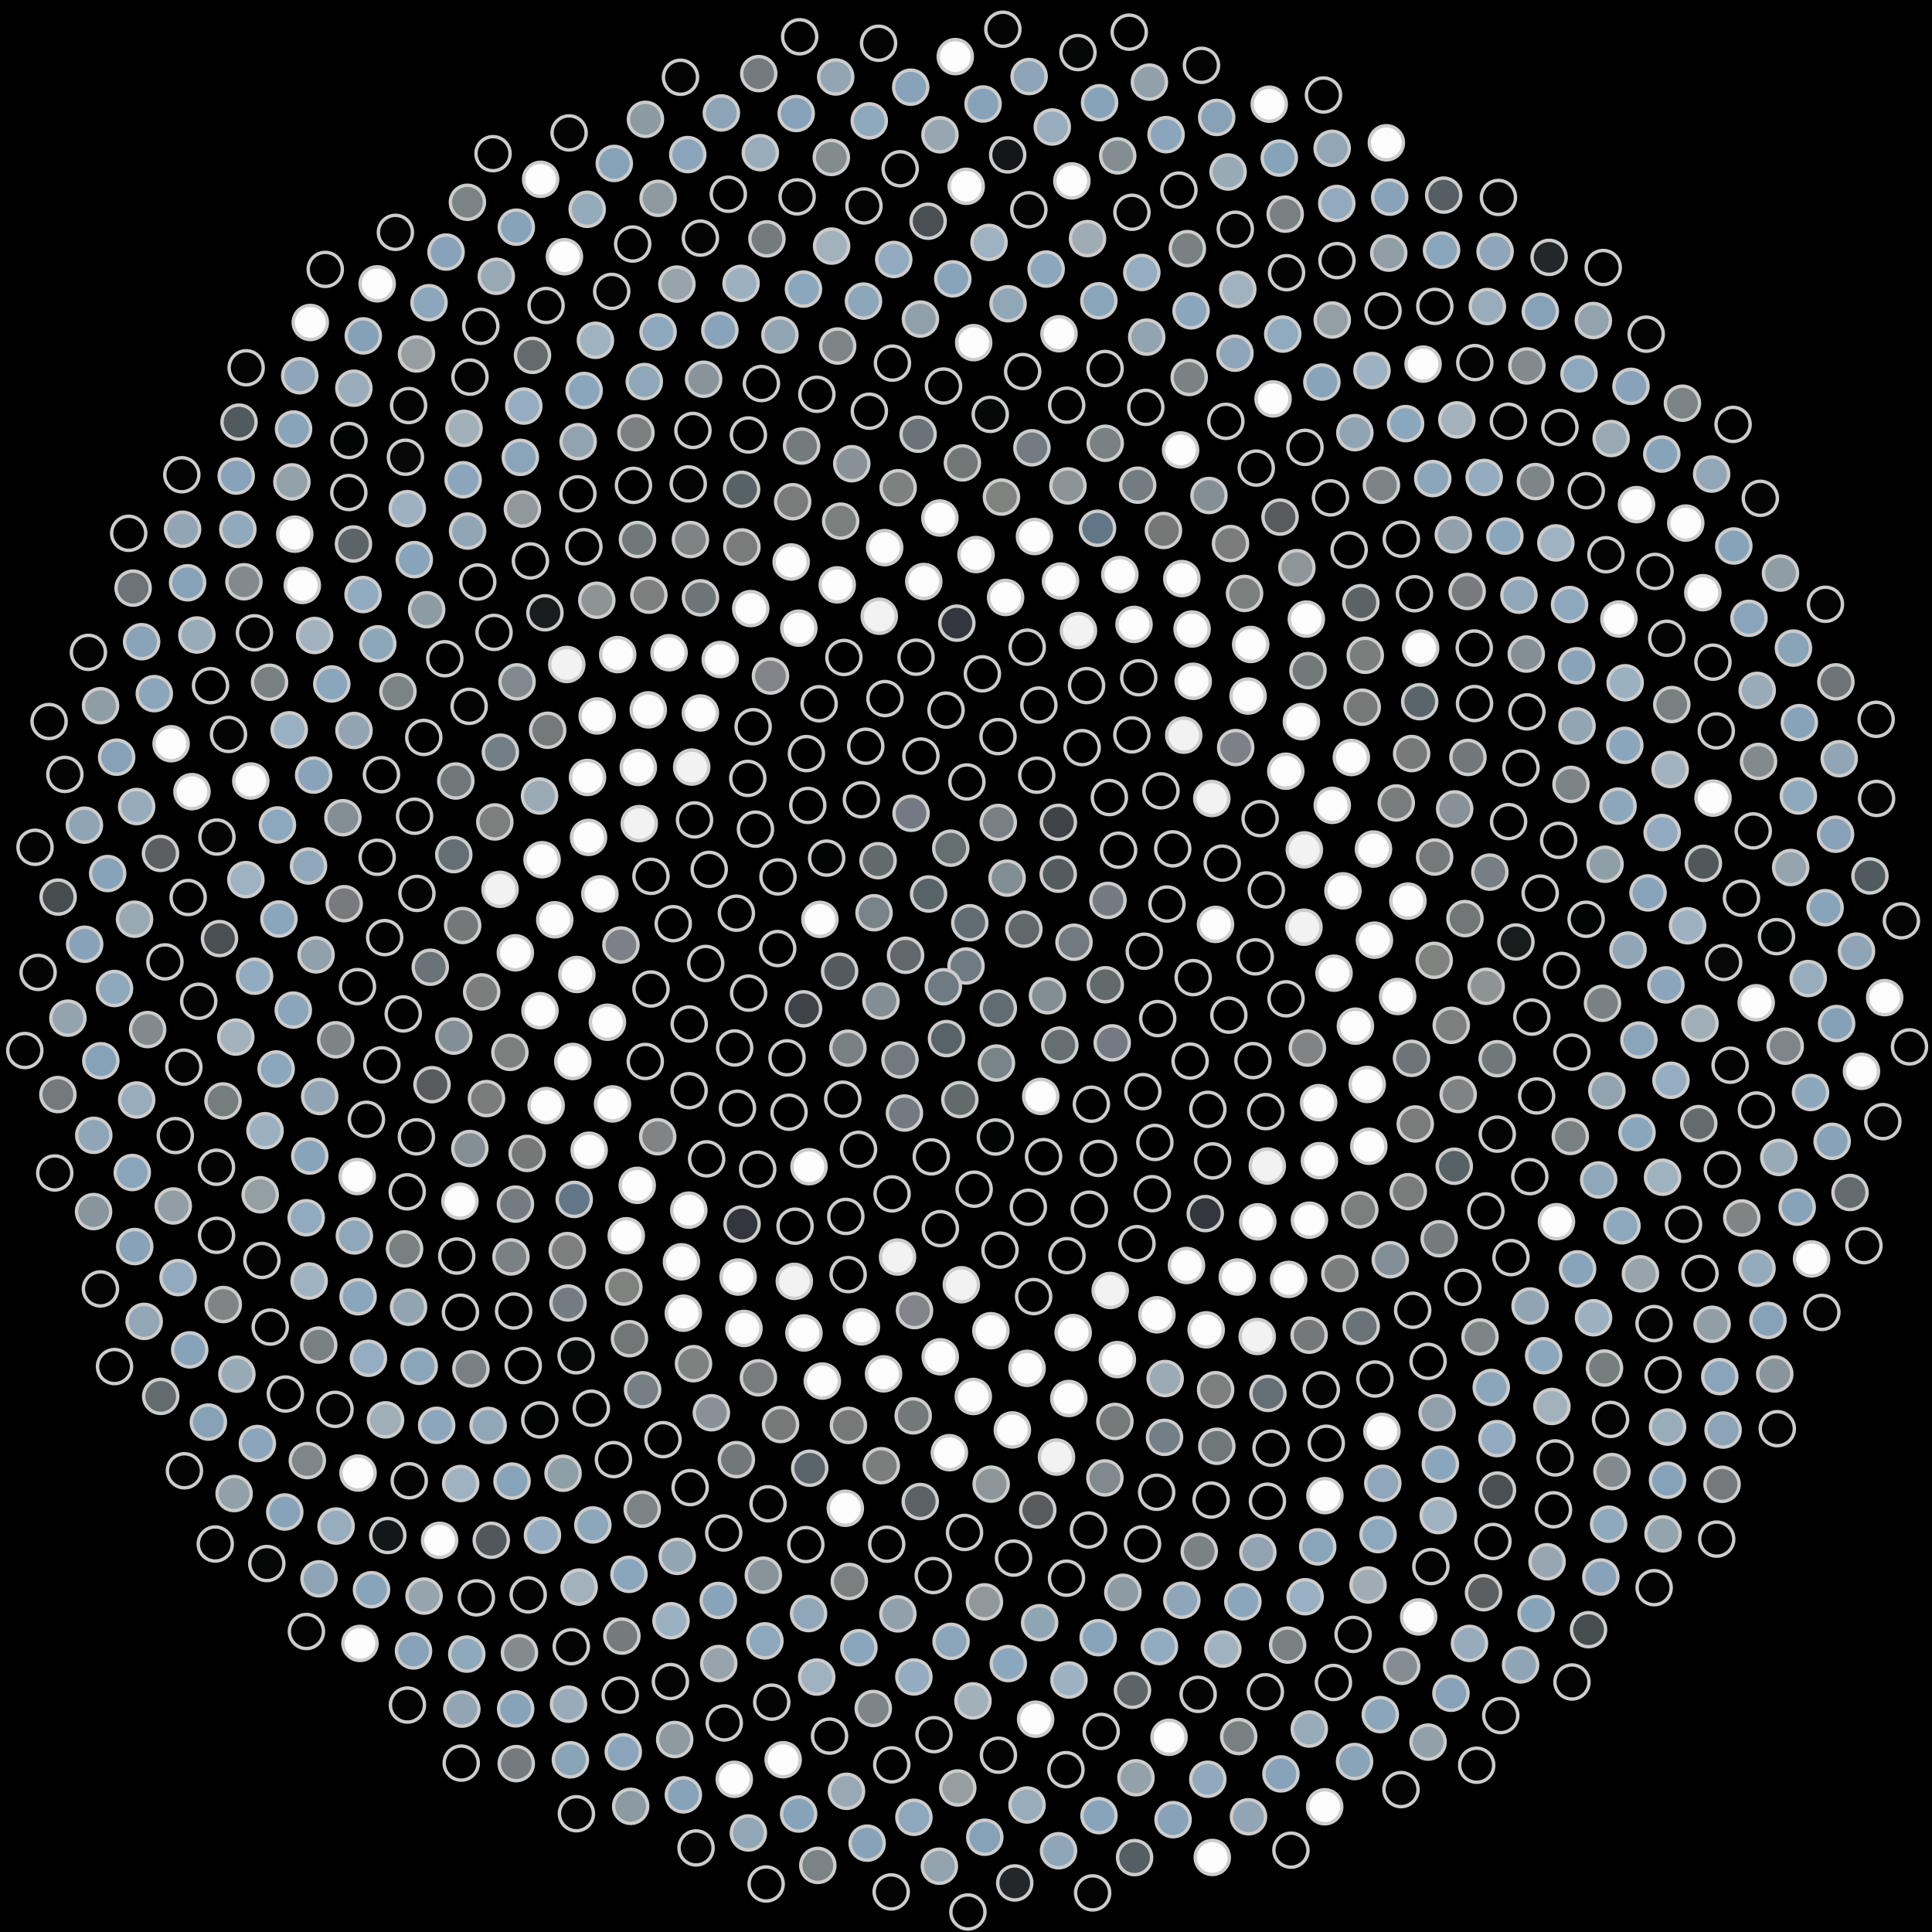 <svg xmlns="http://www.w3.org/2000/svg" width="566.837" height="566.837"><rect width="100%" height="100%" fill="black"/><circle cx="283.42" cy="283.42" r="5" fill="rgb(110,123,131)" stroke="#ccc" stroke-width="1"/><circle cx="276.78" cy="289.50" r="5" fill="rgb(110,123,131)" stroke="#ccc" stroke-width="1"/><circle cx="284.53" cy="270.74" r="5" fill="rgb(97,108,114)" stroke="#ccc" stroke-width="1"/><circle cx="292.90" cy="295.79" r="5" fill="rgb(97,108,114)" stroke="#ccc" stroke-width="1"/><circle cx="265.69" cy="280.28" r="5" fill="rgb(96,104,107)" stroke="#ccc" stroke-width="1"/><circle cx="300.40" cy="272.62" r="5" fill="rgb(96,104,107)" stroke="#ccc" stroke-width="1"/><circle cx="277.70" cy="304.71" r="5" fill="rgb(88,99,104)" stroke="#ccc" stroke-width="1"/><circle cx="272.44" cy="262.29" r="5" fill="rgb(88,99,104)" stroke="#ccc" stroke-width="1"/><circle cx="307.33" cy="292.15" r="5" fill="rgb(129,142,148)" stroke="#ccc" stroke-width="1"/><circle cx="258.46" cy="293.72" r="5" fill="rgb(129,142,148)" stroke="#ccc" stroke-width="1"/><circle cx="295.48" cy="257.64" r="5" fill="rgb(129,142,148)" stroke="#ccc" stroke-width="1"/><circle cx="292.35" cy="311.90" r="5" fill="rgb(121,132,137)" stroke="#ccc" stroke-width="1"/><circle cx="256.44" cy="267.79" r="5" fill="rgb(121,132,137)" stroke="#ccc" stroke-width="1"/><circle cx="315.11" cy="276.45" r="5" fill="rgb(113,123,127)" stroke="#ccc" stroke-width="1"/><circle cx="264.05" cy="310.97" r="5" fill="rgb(113,123,127)" stroke="#ccc" stroke-width="1"/><circle cx="278.94" cy="248.85" r="5" fill="rgb(101,110,113)" stroke="#ccc" stroke-width="1"/><circle cx="310.95" cy="306.62" r="5" fill="rgb(101,110,113)" stroke="#ccc" stroke-width="1"/><circle cx="246.34" cy="284.95" r="5" fill="rgb(84,91,94)" stroke="#ccc" stroke-width="1"/><circle cx="310.48" cy="256.48" r="5" fill="rgb(84,91,94)" stroke="#ccc" stroke-width="1"/><circle cx="281.61" cy="322.61" r="5" fill="rgb(99,106,108)" stroke="#ccc" stroke-width="1"/><circle cx="257.63" cy="252.52" r="5" fill="rgb(99,106,108)" stroke="#ccc" stroke-width="1"/><circle cx="324.29" cy="288.92" r="5" fill="rgb(99,106,108)" stroke="#ccc" stroke-width="1"/><circle cx="248.77" cy="307.53" r="5" fill="rgb(121,128,131)" stroke="#ccc" stroke-width="1"/><circle cx="292.89" cy="241.31" r="5" fill="rgb(121,128,131)" stroke="#ccc" stroke-width="1"/><circle cx="305.34" cy="321.67" r="5" fill="rgb(252,252,252)" stroke="#ccc" stroke-width="1"/><circle cx="240.55" cy="269.74" r="5" fill="rgb(252,252,252)" stroke="#ccc" stroke-width="1"/><circle cx="325.08" cy="264.17" r="5" fill="rgb(115,122,129)" stroke="#ccc" stroke-width="1"/><circle cx="265.36" cy="326.56" r="5" fill="rgb(115,122,129)" stroke="#ccc" stroke-width="1"/><circle cx="267.30" cy="238.61" r="5" fill="rgb(117,121,131)" stroke="#ccc" stroke-width="1"/><circle cx="326.32" cy="305.97" r="5" fill="rgb(117,121,131)" stroke="#ccc" stroke-width="1"/><circle cx="235.75" cy="295.98" r="5" fill="rgb(63,67,72)" stroke="#ccc" stroke-width="1"/><circle cx="310.52" cy="241.27" r="5" fill="rgb(63,67,72)" stroke="#ccc" stroke-width="1"/><circle cx="292.04" cy="333.59" r="5" fill="rgb(3,4,4)" stroke="#ccc" stroke-width="1"/><circle cx="242.54" cy="251.76" r="5" fill="rgb(3,4,4)" stroke="#ccc" stroke-width="1"/><circle cx="335.72" cy="279.09" r="5" fill="rgb(2,2,2)" stroke="#ccc" stroke-width="1"/><circle cx="247.26" cy="322.50" r="5" fill="rgb(2,2,2)" stroke="#ccc" stroke-width="1"/><circle cx="283.68" cy="229.42" r="5" fill="rgb(2,2,2)" stroke="#ccc" stroke-width="1"/><circle cx="320.20" cy="323.97" r="5" fill="rgb(2,2,2)" stroke="#ccc" stroke-width="1"/><circle cx="228.18" cy="278.30" r="5" fill="rgb(1,1,1)" stroke="#ccc" stroke-width="1"/><circle cx="328.19" cy="249.44" r="5" fill="rgb(1,1,1)" stroke="#ccc" stroke-width="1"/><circle cx="273.23" cy="339.42" r="5" fill="rgb(1,1,1)" stroke="#ccc" stroke-width="1"/><circle cx="252.73" cy="234.64" r="5" fill="rgb(1,1,1)" stroke="#ccc" stroke-width="1"/><circle cx="339.67" cy="298.84" r="5" fill="rgb(1,1,1)" stroke="#ccc" stroke-width="1"/><circle cx="230.91" cy="310.36" r="5" fill="rgb(1,1,1)" stroke="#ccc" stroke-width="1"/><circle cx="304.17" cy="227.44" r="5" fill="rgb(1,1,1)" stroke="#ccc" stroke-width="1"/><circle cx="306.18" cy="339.34" r="5" fill="rgb(1,1,1)" stroke="#ccc" stroke-width="1"/><circle cx="228.26" cy="257.28" r="5" fill="rgb(1,1,1)" stroke="#ccc" stroke-width="1"/><circle cx="342.38" cy="265.24" r="5" fill="rgb(1,1,1)" stroke="#ccc" stroke-width="1"/><circle cx="251.89" cy="337.21" r="5" fill="rgb(1,1,1)" stroke="#ccc" stroke-width="1"/><circle cx="270.19" cy="221.82" r="5" fill="rgb(1,1,1)" stroke="#ccc" stroke-width="1"/><circle cx="335.30" cy="320.27" r="5" fill="rgb(1,1,1)" stroke="#ccc" stroke-width="1"/><circle cx="219.64" cy="291.37" r="5" fill="rgb(1,1,1)" stroke="#ccc" stroke-width="1"/><circle cx="325.48" cy="234.00" r="5" fill="rgb(1,1,1)" stroke="#ccc" stroke-width="1"/><circle cx="285.81" cy="348.90" r="5" fill="rgb(1,1,1)" stroke="#ccc" stroke-width="1"/><circle cx="237.00" cy="236.31" r="5" fill="rgb(1,1,1)" stroke="#ccc" stroke-width="1"/><circle cx="350.08" cy="286.83" r="5" fill="rgb(1,1,1)" stroke="#ccc" stroke-width="1"/><circle cx="231.50" cy="326.32" r="5" fill="rgb(1,1,1)" stroke="#ccc" stroke-width="1"/><circle cx="292.81" cy="216.12" r="5" fill="rgb(1,1,1)" stroke="#ccc" stroke-width="1"/><circle cx="322.29" cy="339.87" r="5" fill="rgb(1,1,1)" stroke="#ccc" stroke-width="1"/><circle cx="216.05" cy="267.92" r="5" fill="rgb(1,1,1)" stroke="#ccc" stroke-width="1"/><circle cx="344.07" cy="249.05" r="5" fill="rgb(1,1,1)" stroke="#ccc" stroke-width="1"/><circle cx="261.73" cy="350.28" r="5" fill="rgb(1,1,1)" stroke="#ccc" stroke-width="1"/><circle cx="254.01" cy="218.94" r="5" fill="rgb(1,1,1)" stroke="#ccc" stroke-width="1"/><circle cx="349.18" cy="311.32" r="5" fill="rgb(1,1,1)" stroke="#ccc" stroke-width="1"/><circle cx="215.55" cy="307.46" r="5" fill="rgb(1,1,1)" stroke="#ccc" stroke-width="1"/><circle cx="317.49" cy="219.35" r="5" fill="rgb(1,1,1)" stroke="#ccc" stroke-width="1"/><circle cx="301.71" cy="354.21" r="5" fill="rgb(1,1,1)" stroke="#ccc" stroke-width="1"/><circle cx="221.65" cy="243.27" r="5" fill="rgb(1,1,1)" stroke="#ccc" stroke-width="1"/><circle cx="356.62" cy="271.21" r="5" fill="rgb(252,252,252)" stroke="#ccc" stroke-width="1"/><circle cx="237.36" cy="342.30" r="5" fill="rgb(252,252,252)" stroke="#ccc" stroke-width="1"/><circle cx="277.57" cy="208.35" r="5" fill="rgb(1,1,1)" stroke="#ccc" stroke-width="1"/><circle cx="338.83" cy="335.19" r="5" fill="rgb(1,1,1)" stroke="#ccc" stroke-width="1"/><circle cx="207.05" cy="282.67" r="5" fill="rgb(1,1,1)" stroke="#ccc" stroke-width="1"/><circle cx="340.62" cy="232.03" r="5" fill="rgb(1,1,1)" stroke="#ccc" stroke-width="1"/><circle cx="275.90" cy="360.47" r="5" fill="rgb(1,1,1)" stroke="#ccc" stroke-width="1"/><circle cx="236.60" cy="221.10" r="5" fill="rgb(1,1,1)" stroke="#ccc" stroke-width="1"/><circle cx="360.54" cy="297.84" r="5" fill="rgb(1,1,1)" stroke="#ccc" stroke-width="1"/><circle cx="216.37" cy="325.15" r="5" fill="rgb(1,1,1)" stroke="#ccc" stroke-width="1"/><circle cx="304.80" cy="206.86" r="5" fill="rgb(1,1,1)" stroke="#ccc" stroke-width="1"/><circle cx="319.59" cy="354.77" r="5" fill="rgb(1,1,1)" stroke="#ccc" stroke-width="1"/><circle cx="208.08" cy="255.07" r="5" fill="rgb(1,1,1)" stroke="#ccc" stroke-width="1"/><circle cx="358.59" cy="253.24" r="5" fill="rgb(1,1,1)" stroke="#ccc" stroke-width="1"/><circle cx="248.16" cy="356.89" r="5" fill="rgb(1,1,1)" stroke="#ccc" stroke-width="1"/><circle cx="259.64" cy="204.95" r="5" fill="rgb(1,1,1)" stroke="#ccc" stroke-width="1"/><circle cx="354.38" cy="325.47" r="5" fill="rgb(1,1,1)" stroke="#ccc" stroke-width="1"/><circle cx="202.21" cy="300.44" r="5" fill="rgb(1,1,1)" stroke="#ccc" stroke-width="1"/><circle cx="332.08" cy="215.61" r="5" fill="rgb(1,1,1)" stroke="#ccc" stroke-width="1"/><circle cx="293.39" cy="366.77" r="5" fill="rgb(1,1,1)" stroke="#ccc" stroke-width="1"/><circle cx="219.40" cy="228.38" r="5" fill="rgb(1,1,1)" stroke="#ccc" stroke-width="1"/><circle cx="368.28" cy="280.74" r="5" fill="rgb(1,1,1)" stroke="#ccc" stroke-width="1"/><circle cx="222.31" cy="343.05" r="5" fill="rgb(1,1,1)" stroke="#ccc" stroke-width="1"/><circle cx="288.22" cy="197.70" r="5" fill="rgb(1,1,1)" stroke="#ccc" stroke-width="1"/><circle cx="338.08" cy="350.23" r="5" fill="rgb(1,1,1)" stroke="#ccc" stroke-width="1"/><circle cx="197.52" cy="271.01" r="5" fill="rgb(1,1,1)" stroke="#ccc" stroke-width="1"/><circle cx="355.53" cy="234.28" r="5" fill="rgb(242,242,242)" stroke="#ccc" stroke-width="1"/><circle cx="263.33" cy="368.81" r="5" fill="rgb(242,242,242)" stroke="#ccc" stroke-width="1"/><circle cx="240.33" cy="206.48" r="5" fill="rgb(1,1,1)" stroke="#ccc" stroke-width="1"/><circle cx="367.60" cy="311.18" r="5" fill="rgb(1,1,1)" stroke="#ccc" stroke-width="1"/><circle cx="202.18" cy="320.00" r="5" fill="rgb(1,1,1)" stroke="#ccc" stroke-width="1"/><circle cx="318.79" cy="201.15" r="5" fill="rgb(1,1,1)" stroke="#ccc" stroke-width="1"/><circle cx="313.05" cy="368.40" r="5" fill="rgb(1,1,1)" stroke="#ccc" stroke-width="1"/><circle cx="203.77" cy="240.56" r="5" fill="rgb(1,1,1)" stroke="#ccc" stroke-width="1"/><circle cx="371.53" cy="261.11" r="5" fill="rgb(1,1,1)" stroke="#ccc" stroke-width="1"/><circle cx="233.27" cy="359.76" r="5" fill="rgb(1,1,1)" stroke="#ccc" stroke-width="1"/><circle cx="268.76" cy="192.82" r="5" fill="rgb(1,1,1)" stroke="#ccc" stroke-width="1"/><circle cx="355.78" cy="340.60" r="5" fill="rgb(1,1,1)" stroke="#ccc" stroke-width="1"/><circle cx="191.00" cy="290.17" r="5" fill="rgb(1,1,1)" stroke="#ccc" stroke-width="1"/><circle cx="347.30" cy="215.70" r="5" fill="rgb(242,242,242)" stroke="#ccc" stroke-width="1"/><circle cx="282.05" cy="376.94" r="5" fill="rgb(242,242,242)" stroke="#ccc" stroke-width="1"/><circle cx="220.97" cy="213.21" r="5" fill="rgb(1,1,1)" stroke="#ccc" stroke-width="1"/><circle cx="377.32" cy="293.05" r="5" fill="rgb(1,1,1)" stroke="#ccc" stroke-width="1"/><circle cx="207.33" cy="340.00" r="5" fill="rgb(1,1,1)" stroke="#ccc" stroke-width="1"/><circle cx="301.38" cy="189.88" r="5" fill="rgb(1,1,1)" stroke="#ccc" stroke-width="1"/><circle cx="333.58" cy="364.88" r="5" fill="rgb(1,1,1)" stroke="#ccc" stroke-width="1"/><circle cx="190.99" cy="257.12" r="5" fill="rgb(1,1,1)" stroke="#ccc" stroke-width="1"/><circle cx="369.71" cy="240.19" r="5" fill="rgb(1,1,1)" stroke="#ccc" stroke-width="1"/><circle cx="248.84" cy="373.97" r="5" fill="rgb(1,1,1)" stroke="#ccc" stroke-width="1"/><circle cx="247.60" cy="192.90" r="5" fill="rgb(1,1,1)" stroke="#ccc" stroke-width="1"/><circle cx="371.35" cy="326.15" r="5" fill="rgb(1,1,1)" stroke="#ccc" stroke-width="1"/><circle cx="189.32" cy="311.43" r="5" fill="rgb(1,1,1)" stroke="#ccc" stroke-width="1"/><circle cx="334.10" cy="198.85" r="5" fill="rgb(2,2,2)" stroke="#ccc" stroke-width="1"/><circle cx="303.26" cy="380.41" r="5" fill="rgb(2,2,2)" stroke="#ccc" stroke-width="1"/><circle cx="202.94" cy="225.06" r="5" fill="rgb(242,242,242)" stroke="#ccc" stroke-width="1"/><circle cx="382.58" cy="272.04" r="5" fill="rgb(242,242,242)" stroke="#ccc" stroke-width="1"/><circle cx="217.72" cy="359.10" r="5" fill="rgb(51,54,60)" stroke="#ccc" stroke-width="1"/><circle cx="280.73" cy="182.83" r="5" fill="rgb(51,54,60)" stroke="#ccc" stroke-width="1"/><circle cx="353.62" cy="356.06" r="5" fill="rgb(51,54,60)" stroke="#ccc" stroke-width="1"/><circle cx="182.18" cy="277.25" r="5" fill="rgb(126,128,136)" stroke="#ccc" stroke-width="1"/><circle cx="362.54" cy="219.33" r="5" fill="rgb(126,128,136)" stroke="#ccc" stroke-width="1"/><circle cx="268.31" cy="384.52" r="5" fill="rgb(130,132,137)" stroke="#ccc" stroke-width="1"/><circle cx="226.05" cy="198.34" r="5" fill="rgb(130,132,137)" stroke="#ccc" stroke-width="1"/><circle cx="383.58" cy="307.50" r="5" fill="rgb(129,131,132)" stroke="#ccc" stroke-width="1"/><circle cx="192.96" cy="333.51" r="5" fill="rgb(129,131,132)" stroke="#ccc" stroke-width="1"/><circle cx="316.41" cy="185.01" r="5" fill="rgb(242,242,242)" stroke="#ccc" stroke-width="1"/><circle cx="325.73" cy="378.62" r="5" fill="rgb(242,242,242)" stroke="#ccc" stroke-width="1"/><circle cx="187.56" cy="241.64" r="5" fill="rgb(242,242,242)" stroke="#ccc" stroke-width="1"/><circle cx="382.69" cy="249.34" r="5" fill="rgb(242,242,242)" stroke="#ccc" stroke-width="1"/><circle cx="233.05" cy="375.94" r="5" fill="rgb(242,242,242)" stroke="#ccc" stroke-width="1"/><circle cx="257.97" cy="180.80" r="5" fill="rgb(242,242,242)" stroke="#ccc" stroke-width="1"/><circle cx="371.82" cy="342.11" r="5" fill="rgb(242,242,242)" stroke="#ccc" stroke-width="1"/><circle cx="178.22" cy="299.92" r="5" fill="rgb(252,252,252)" stroke="#ccc" stroke-width="1"/><circle cx="350.08" cy="199.89" r="5" fill="rgb(252,252,252)" stroke="#ccc" stroke-width="1"/><circle cx="290.71" cy="390.42" r="5" fill="rgb(252,252,252)" stroke="#ccc" stroke-width="1"/><circle cx="205.49" cy="209.18" r="5" fill="rgb(252,252,252)" stroke="#ccc" stroke-width="1"/><circle cx="391.40" cy="285.53" r="5" fill="rgb(252,252,252)" stroke="#ccc" stroke-width="1"/><circle cx="202.09" cy="355.05" r="5" fill="rgb(252,252,252)" stroke="#ccc" stroke-width="1"/><circle cx="295.04" cy="175.29" r="5" fill="rgb(252,252,252)" stroke="#ccc" stroke-width="1"/><circle cx="348.11" cy="371.29" r="5" fill="rgb(252,252,252)" stroke="#ccc" stroke-width="1"/><circle cx="176.00" cy="262.25" r="5" fill="rgb(252,252,252)" stroke="#ccc" stroke-width="1"/><circle cx="377.25" cy="226.27" r="5" fill="rgb(252,252,252)" stroke="#ccc" stroke-width="1"/><circle cx="252.73" cy="389.29" r="5" fill="rgb(252,252,252)" stroke="#ccc" stroke-width="1"/><circle cx="234.37" cy="184.30" r="5" fill="rgb(252,252,252)" stroke="#ccc" stroke-width="1"/><circle cx="386.88" cy="323.51" r="5" fill="rgb(252,252,252)" stroke="#ccc" stroke-width="1"/><circle cx="179.71" cy="323.88" r="5" fill="rgb(252,252,252)" stroke="#ccc" stroke-width="1"/><circle cx="332.72" cy="183.20" r="5" fill="rgb(252,252,252)" stroke="#ccc" stroke-width="1"/><circle cx="314.86" cy="390.97" r="5" fill="rgb(252,252,252)" stroke="#ccc" stroke-width="1"/><circle cx="187.28" cy="225.17" r="5" fill="rgb(252,252,252)" stroke="#ccc" stroke-width="1"/><circle cx="394.01" cy="261.36" r="5" fill="rgb(252,252,252)" stroke="#ccc" stroke-width="1"/><circle cx="216.56" cy="374.68" r="5" fill="rgb(252,252,252)" stroke="#ccc" stroke-width="1"/><circle cx="271.03" cy="170.61" r="5" fill="rgb(252,252,252)" stroke="#ccc" stroke-width="1"/><circle cx="369.02" cy="358.47" r="5" fill="rgb(252,252,252)" stroke="#ccc" stroke-width="1"/><circle cx="169.25" cy="285.91" r="5" fill="rgb(252,252,252)" stroke="#ccc" stroke-width="1"/><circle cx="366.18" cy="204.22" r="5" fill="rgb(252,252,252)" stroke="#ccc" stroke-width="1"/><circle cx="275.87" cy="398.07" r="5" fill="rgb(252,252,252)" stroke="#ccc" stroke-width="1"/><circle cx="211.31" cy="193.50" r="5" fill="rgb(252,252,252)" stroke="#ccc" stroke-width="1"/><circle cx="397.67" cy="301.07" r="5" fill="rgb(252,252,252)" stroke="#ccc" stroke-width="1"/><circle cx="186.96" cy="347.78" r="5" fill="rgb(252,252,252)" stroke="#ccc" stroke-width="1"/><circle cx="311.15" cy="170.47" r="5" fill="rgb(252,252,252)" stroke="#ccc" stroke-width="1"/><circle cx="339.43" cy="385.75" r="5" fill="rgb(252,252,252)" stroke="#ccc" stroke-width="1"/><circle cx="172.67" cy="245.69" r="5" fill="rgb(252,252,252)" stroke="#ccc" stroke-width="1"/><circle cx="390.88" cy="236.29" r="5" fill="rgb(252,252,252)" stroke="#ccc" stroke-width="1"/><circle cx="235.87" cy="391.08" r="5" fill="rgb(252,252,252)" stroke="#ccc" stroke-width="1"/><circle cx="245.64" cy="171.59" r="5" fill="rgb(252,252,252)" stroke="#ccc" stroke-width="1"/><circle cx="387.11" cy="340.53" r="5" fill="rgb(252,252,252)" stroke="#ccc" stroke-width="1"/><circle cx="168.05" cy="311.43" r="5" fill="rgb(252,252,252)" stroke="#ccc" stroke-width="1"/><circle cx="349.75" cy="184.55" r="5" fill="rgb(252,252,252)" stroke="#ccc" stroke-width="1"/><circle cx="301.34" cy="401.46" r="5" fill="rgb(252,252,252)" stroke="#ccc" stroke-width="1"/><circle cx="190.20" cy="208.27" r="5" fill="rgb(252,252,252)" stroke="#ccc" stroke-width="1"/><circle cx="403.25" cy="275.84" r="5" fill="rgb(252,252,252)" stroke="#ccc" stroke-width="1"/><circle cx="199.94" cy="370.20" r="5" fill="rgb(252,252,252)" stroke="#ccc" stroke-width="1"/><circle cx="286.36" cy="162.71" r="5" fill="rgb(252,252,252)" stroke="#ccc" stroke-width="1"/><circle cx="363.01" cy="374.67" r="5" fill="rgb(252,252,252)" stroke="#ccc" stroke-width="1"/><circle cx="162.76" cy="269.86" r="5" fill="rgb(252,252,252)" stroke="#ccc" stroke-width="1"/><circle cx="381.82" cy="211.72" r="5" fill="rgb(252,252,252)" stroke="#ccc" stroke-width="1"/><circle cx="259.23" cy="403.08" r="5" fill="rgb(252,252,252)" stroke="#ccc" stroke-width="1"/><circle cx="220.25" cy="178.56" r="5" fill="rgb(252,252,252)" stroke="#ccc" stroke-width="1"/><circle cx="401.14" cy="318.17" r="5" fill="rgb(252,252,252)" stroke="#ccc" stroke-width="1"/><circle cx="172.85" cy="337.46" r="5" fill="rgb(252,252,252)" stroke="#ccc" stroke-width="1"/><circle cx="328.56" cy="168.57" r="5" fill="rgb(252,252,252)" stroke="#ccc" stroke-width="1"/><circle cx="327.83" cy="398.90" r="5" fill="rgb(252,252,252)" stroke="#ccc" stroke-width="1"/><circle cx="172.37" cy="228.11" r="5" fill="rgb(252,252,252)" stroke="#ccc" stroke-width="1"/><circle cx="402.97" cy="249.10" r="5" fill="rgb(252,252,252)" stroke="#ccc" stroke-width="1"/><circle cx="218.28" cy="389.76" r="5" fill="rgb(252,252,252)" stroke="#ccc" stroke-width="1"/><circle cx="259.56" cy="160.68" r="5" fill="rgb(252,252,252)" stroke="#ccc" stroke-width="1"/><circle cx="384.18" cy="357.99" r="5" fill="rgb(252,252,252)" stroke="#ccc" stroke-width="1"/><circle cx="158.43" cy="296.53" r="5" fill="rgb(252,252,252)" stroke="#ccc" stroke-width="1"/><circle cx="366.94" cy="189.08" r="5" fill="rgb(252,252,252)" stroke="#ccc" stroke-width="1"/><circle cx="285.56" cy="409.72" r="5" fill="rgb(252,252,252)" stroke="#ccc" stroke-width="1"/><circle cx="196.30" cy="191.50" r="5" fill="rgb(252,252,252)" stroke="#ccc" stroke-width="1"/><circle cx="410.06" cy="292.37" r="5" fill="rgb(252,252,252)" stroke="#ccc" stroke-width="1"/><circle cx="183.74" cy="362.56" r="5" fill="rgb(252,252,252)" stroke="#ccc" stroke-width="1"/><circle cx="303.51" cy="157.41" r="5" fill="rgb(252,252,252)" stroke="#ccc" stroke-width="1"/><circle cx="353.89" cy="390.17" r="5" fill="rgb(252,252,252)" stroke="#ccc" stroke-width="1"/><circle cx="159.04" cy="252.23" r="5" fill="rgb(252,252,252)" stroke="#ccc" stroke-width="1"/><circle cx="396.48" cy="222.25" r="5" fill="rgb(252,252,252)" stroke="#ccc" stroke-width="1"/><circle cx="241.27" cy="405.19" r="5" fill="rgb(252,252,252)" stroke="#ccc" stroke-width="1"/><circle cx="232.12" cy="164.87" r="5" fill="rgb(252,252,252)" stroke="#ccc" stroke-width="1"/><circle cx="401.61" cy="336.31" r="5" fill="rgb(252,252,252)" stroke="#ccc" stroke-width="1"/><circle cx="160.24" cy="324.36" r="5" fill="rgb(252,252,252)" stroke="#ccc" stroke-width="1"/><circle cx="346.74" cy="169.76" r="5" fill="rgb(252,252,252)" stroke="#ccc" stroke-width="1"/><circle cx="313.58" cy="410.31" r="5" fill="rgb(252,252,252)" stroke="#ccc" stroke-width="1"/><circle cx="175.21" cy="210.05" r="5" fill="rgb(252,252,252)" stroke="#ccc" stroke-width="1"/><circle cx="413.07" cy="264.38" r="5" fill="rgb(252,252,252)" stroke="#ccc" stroke-width="1"/><circle cx="200.48" cy="385.28" r="5" fill="rgb(252,252,252)" stroke="#ccc" stroke-width="1"/><circle cx="275.75" cy="151.98" r="5" fill="rgb(252,252,252)" stroke="#ccc" stroke-width="1"/><circle cx="378.08" cy="375.37" r="5" fill="rgb(252,252,252)" stroke="#ccc" stroke-width="1"/><circle cx="151.20" cy="279.55" r="5" fill="rgb(252,252,252)" stroke="#ccc" stroke-width="1"/><circle cx="383.76" cy="196.76" r="5" fill="rgb(115,120,121)" stroke="#ccc" stroke-width="1"/><circle cx="267.93" cy="415.40" r="5" fill="rgb(115,120,121)" stroke="#ccc" stroke-width="1"/><circle cx="205.51" cy="175.39" r="5" fill="rgb(109,117,120)" stroke="#ccc" stroke-width="1"/><circle cx="414.13" cy="310.51" r="5" fill="rgb(109,117,120)" stroke="#ccc" stroke-width="1"/><circle cx="168.48" cy="351.90" r="5" fill="rgb(97,118,134)" stroke="#ccc" stroke-width="1"/><circle cx="322.01" cy="154.99" r="5" fill="rgb(97,118,134)" stroke="#ccc" stroke-width="1"/><circle cx="341.85" cy="404.45" r="5" fill="rgb(155,171,182)" stroke="#ccc" stroke-width="1"/><circle cx="158.30" cy="233.53" r="5" fill="rgb(155,171,182)" stroke="#ccc" stroke-width="1"/><circle cx="409.66" cy="235.58" r="5" fill="rgb(120,124,124)" stroke="#ccc" stroke-width="1"/><circle cx="222.51" cy="404.23" r="5" fill="rgb(120,124,124)" stroke="#ccc" stroke-width="1"/><circle cx="246.64" cy="152.90" r="5" fill="rgb(123,127,126)" stroke="#ccc" stroke-width="1"/><circle cx="398.95" cy="354.97" r="5" fill="rgb(123,127,126)" stroke="#ccc" stroke-width="1"/><circle cx="149.60" cy="308.76" r="5" fill="rgb(123,127,126)" stroke="#ccc" stroke-width="1"/><circle cx="365.15" cy="174.11" r="5" fill="rgb(123,127,126)" stroke="#ccc" stroke-width="1"/><circle cx="297.02" cy="419.53" r="5" fill="rgb(252,252,252)" stroke="#ccc" stroke-width="1"/><circle cx="181.23" cy="192.05" r="5" fill="rgb(252,252,252)" stroke="#ccc" stroke-width="1"/><circle cx="420.79" cy="281.76" r="5" fill="rgb(128,130,128)" stroke="#ccc" stroke-width="1"/><circle cx="183.03" cy="377.63" r="5" fill="rgb(128,130,128)" stroke="#ccc" stroke-width="1"/><circle cx="293.82" cy="145.84" r="5" fill="rgb(128,130,128)" stroke="#ccc" stroke-width="1"/><circle cx="368.86" cy="392.12" r="5" fill="rgb(242,242,242)" stroke="#ccc" stroke-width="1"/><circle cx="146.70" cy="260.93" r="5" fill="rgb(242,242,242)" stroke="#ccc" stroke-width="1"/><circle cx="399.66" cy="207.49" r="5" fill="rgb(119,121,120)" stroke="#ccc" stroke-width="1"/><circle cx="248.92" cy="418.21" r="5" fill="rgb(119,121,120)" stroke="#ccc" stroke-width="1"/><circle cx="217.67" cy="160.47" r="5" fill="rgb(122,124,123)" stroke="#ccc" stroke-width="1"/><circle cx="415.23" cy="329.76" r="5" fill="rgb(122,124,123)" stroke="#ccc" stroke-width="1"/><circle cx="154.66" cy="338.40" r="5" fill="rgb(117,120,119)" stroke="#ccc" stroke-width="1"/><circle cx="341.35" cy="155.64" r="5" fill="rgb(117,120,119)" stroke="#ccc" stroke-width="1"/><circle cx="327.11" cy="417.04" r="5" fill="rgb(117,121,121)" stroke="#ccc" stroke-width="1"/><circle cx="160.69" cy="214.26" r="5" fill="rgb(117,121,121)" stroke="#ccc" stroke-width="1"/><circle cx="420.91" cy="251.45" r="5" fill="rgb(117,121,121)" stroke="#ccc" stroke-width="1"/><circle cx="203.47" cy="400.10" r="5" fill="rgb(125,129,128)" stroke="#ccc" stroke-width="1"/><circle cx="263.51" cy="143.09" r="5" fill="rgb(125,129,128)" stroke="#ccc" stroke-width="1"/><circle cx="393.11" cy="373.63" r="5" fill="rgb(123,126,125)" stroke="#ccc" stroke-width="1"/><circle cx="141.32" cy="291.01" r="5" fill="rgb(123,126,125)" stroke="#ccc" stroke-width="1"/><circle cx="383.27" cy="181.63" r="5" fill="rgb(252,252,252)" stroke="#ccc" stroke-width="1"/><circle cx="278.54" cy="426.21" r="5" fill="rgb(252,252,252)" stroke="#ccc" stroke-width="1"/><circle cx="190.38" cy="174.62" r="5" fill="rgb(124,127,126)" stroke="#ccc" stroke-width="1"/><circle cx="425.79" cy="300.83" r="5" fill="rgb(124,127,126)" stroke="#ccc" stroke-width="1"/><circle cx="166.44" cy="366.92" r="5" fill="rgb(124,127,126)" stroke="#ccc" stroke-width="1"/><circle cx="313.33" cy="142.56" r="5" fill="rgb(140,148,152)" stroke="#ccc" stroke-width="1"/><circle cx="356.66" cy="407.73" r="5" fill="rgb(124,127,125)" stroke="#ccc" stroke-width="1"/><circle cx="145.18" cy="241.15" r="5" fill="rgb(124,127,125)" stroke="#ccc" stroke-width="1"/><circle cx="414.16" cy="221.09" r="5" fill="rgb(118,121,120)" stroke="#ccc" stroke-width="1"/><circle cx="229.01" cy="417.95" r="5" fill="rgb(118,121,120)" stroke="#ccc" stroke-width="1"/><circle cx="232.56" cy="147.20" r="5" fill="rgb(121,124,123)" stroke="#ccc" stroke-width="1"/><circle cx="413.18" cy="349.63" r="5" fill="rgb(121,124,123)" stroke="#ccc" stroke-width="1"/><circle cx="142.74" cy="322.32" r="5" fill="rgb(122,124,123)" stroke="#ccc" stroke-width="1"/><circle cx="361.02" cy="159.47" r="5" fill="rgb(122,124,123)" stroke="#ccc" stroke-width="1"/><circle cx="309.97" cy="427.50" r="5" fill="rgb(242,242,242)" stroke="#ccc" stroke-width="1"/><circle cx="166.29" cy="194.95" r="5" fill="rgb(242,242,242)" stroke="#ccc" stroke-width="1"/><circle cx="429.82" cy="269.51" r="5" fill="rgb(115,118,118)" stroke="#ccc" stroke-width="1"/><circle cx="184.68" cy="392.77" r="5" fill="rgb(115,118,118)" stroke="#ccc" stroke-width="1"/><circle cx="282.36" cy="135.81" r="5" fill="rgb(115,118,118)" stroke="#ccc" stroke-width="1"/><circle cx="384.09" cy="391.74" r="5" fill="rgb(116,120,120)" stroke="#ccc" stroke-width="1"/><circle cx="135.74" cy="271.53" r="5" fill="rgb(116,120,120)" stroke="#ccc" stroke-width="1"/><circle cx="400.56" cy="192.26" r="5" fill="rgb(122,126,125)" stroke="#ccc" stroke-width="1"/><circle cx="258.57" cy="430.03" r="5" fill="rgb(122,126,125)" stroke="#ccc" stroke-width="1"/><circle cx="202.56" cy="158.30" r="5" fill="rgb(127,131,131)" stroke="#ccc" stroke-width="1"/><circle cx="427.82" cy="321.13" r="5" fill="rgb(127,131,131)" stroke="#ccc" stroke-width="1"/><circle cx="151.23" cy="353.28" r="5" fill="rgb(115,124,129)" stroke="#ccc" stroke-width="1"/><circle cx="333.79" cy="142.35" r="5" fill="rgb(115,124,129)" stroke="#ccc" stroke-width="1"/><circle cx="341.67" cy="421.71" r="5" fill="rgb(115,127,135)" stroke="#ccc" stroke-width="1"/><circle cx="146.81" cy="220.68" r="5" fill="rgb(115,127,135)" stroke="#ccc" stroke-width="1"/><circle cx="426.79" cy="237.32" r="5" fill="rgb(135,145,151)" stroke="#ccc" stroke-width="1"/><circle cx="208.71" cy="414.49" r="5" fill="rgb(135,145,151)" stroke="#ccc" stroke-width="1"/><circle cx="249.91" cy="136.05" r="5" fill="rgb(135,145,151)" stroke="#ccc" stroke-width="1"/><circle cx="407.90" cy="369.60" r="5" fill="rgb(131,143,151)" stroke="#ccc" stroke-width="1"/><circle cx="133.15" cy="303.99" r="5" fill="rgb(131,143,151)" stroke="#ccc" stroke-width="1"/><circle cx="380.50" cy="166.54" r="5" fill="rgb(141,149,153)" stroke="#ccc" stroke-width="1"/><circle cx="290.80" cy="435.44" r="5" fill="rgb(141,149,153)" stroke="#ccc" stroke-width="1"/><circle cx="175.10" cy="176.12" r="5" fill="rgb(142,147,147)" stroke="#ccc" stroke-width="1"/><circle cx="436.04" cy="289.38" r="5" fill="rgb(142,147,147)" stroke="#ccc" stroke-width="1"/><circle cx="166.65" cy="382.29" r="5" fill="rgb(114,124,130)" stroke="#ccc" stroke-width="1"/><circle cx="302.76" cy="131.38" r="5" fill="rgb(114,124,130)" stroke="#ccc" stroke-width="1"/><circle cx="372.01" cy="408.81" r="5" fill="rgb(100,111,117)" stroke="#ccc" stroke-width="1"/><circle cx="133.14" cy="250.74" r="5" fill="rgb(100,111,117)" stroke="#ccc" stroke-width="1"/><circle cx="416.53" cy="205.87" r="5" fill="rgb(90,101,107)" stroke="#ccc" stroke-width="1"/><circle cx="237.57" cy="430.77" r="5" fill="rgb(90,101,107)" stroke="#ccc" stroke-width="1"/><circle cx="217.58" cy="143.56" r="5" fill="rgb(87,98,102)" stroke="#ccc" stroke-width="1"/><circle cx="426.68" cy="342.17" r="5" fill="rgb(87,98,102)" stroke="#ccc" stroke-width="1"/><circle cx="137.85" cy="336.96" r="5" fill="rgb(132,143,149)" stroke="#ccc" stroke-width="1"/><circle cx="354.71" cy="145.38" r="5" fill="rgb(132,143,149)" stroke="#ccc" stroke-width="1"/><circle cx="324.17" cy="433.61" r="5" fill="rgb(127,137,142)" stroke="#ccc" stroke-width="1"/><circle cx="151.70" cy="200.05" r="5" fill="rgb(127,137,142)" stroke="#ccc" stroke-width="1"/><circle cx="437.11" cy="255.87" r="5" fill="rgb(117,127,132)" stroke="#ccc" stroke-width="1"/><circle cx="188.54" cy="407.76" r="5" fill="rgb(117,127,132)" stroke="#ccc" stroke-width="1"/><circle cx="269.36" cy="127.39" r="5" fill="rgb(106,115,119)" stroke="#ccc" stroke-width="1"/><circle cx="399.37" cy="389.15" r="5" fill="rgb(106,115,119)" stroke="#ccc" stroke-width="1"/><circle cx="126.24" cy="283.78" r="5" fill="rgb(106,115,119)" stroke="#ccc" stroke-width="1"/><circle cx="399.26" cy="176.81" r="5" fill="rgb(91,99,102)" stroke="#ccc" stroke-width="1"/><circle cx="269.99" cy="440.54" r="5" fill="rgb(91,99,102)" stroke="#ccc" stroke-width="1"/><circle cx="187.03" cy="158.29" r="5" fill="rgb(112,120,122)" stroke="#ccc" stroke-width="1"/><circle cx="439.27" cy="310.62" r="5" fill="rgb(112,120,122)" stroke="#ccc" stroke-width="1"/><circle cx="149.91" cy="368.78" r="5" fill="rgb(122,129,132)" stroke="#ccc" stroke-width="1"/><circle cx="324.27" cy="130.05" r="5" fill="rgb(122,129,132)" stroke="#ccc" stroke-width="1"/><circle cx="357.01" cy="424.33" r="5" fill="rgb(112,119,121)" stroke="#ccc" stroke-width="1"/><circle cx="133.73" cy="229.14" r="5" fill="rgb(112,119,121)" stroke="#ccc" stroke-width="1"/><circle cx="430.69" cy="222.23" r="5" fill="rgb(114,120,122)" stroke="#ccc" stroke-width="1"/><circle cx="216.05" cy="428.25" r="5" fill="rgb(114,120,122)" stroke="#ccc" stroke-width="1"/><circle cx="235.19" cy="130.88" r="5" fill="rgb(117,123,124)" stroke="#ccc" stroke-width="1"/><circle cx="422.25" cy="363.44" r="5" fill="rgb(117,123,124)" stroke="#ccc" stroke-width="1"/><circle cx="126.75" cy="318.24" r="5" fill="rgb(87,91,93)" stroke="#ccc" stroke-width="1"/><circle cx="375.56" cy="151.71" r="5" fill="rgb(87,91,93)" stroke="#ccc" stroke-width="1"/><circle cx="304.48" cy="443.03" r="5" fill="rgb(87,91,93)" stroke="#ccc" stroke-width="1"/><circle cx="159.88" cy="179.79" r="5" fill="rgb(24,28,29)" stroke="#ccc" stroke-width="1"/><circle cx="444.76" cy="276.37" r="5" fill="rgb(24,28,29)" stroke="#ccc" stroke-width="1"/><circle cx="169.03" cy="397.78" r="5" fill="rgb(7,8,8)" stroke="#ccc" stroke-width="1"/><circle cx="290.53" cy="121.57" r="5" fill="rgb(7,8,8)" stroke="#ccc" stroke-width="1"/><circle cx="387.66" cy="407.75" r="5" fill="rgb(4,4,4)" stroke="#ccc" stroke-width="1"/><circle cx="122.32" cy="262.12" r="5" fill="rgb(4,4,4)" stroke="#ccc" stroke-width="1"/><circle cx="416.80" cy="190.16" r="5" fill="rgb(252,252,252)" stroke="#ccc" stroke-width="1"/><circle cx="248.01" cy="442.52" r="5" fill="rgb(252,252,252)" stroke="#ccc" stroke-width="1"/><circle cx="201.93" cy="141.97" r="5" fill="rgb(3,3,3)" stroke="#ccc" stroke-width="1"/><circle cx="439.29" cy="332.75" r="5" fill="rgb(3,3,3)" stroke="#ccc" stroke-width="1"/><circle cx="134.94" cy="352.44" r="5" fill="rgb(252,252,252)" stroke="#ccc" stroke-width="1"/><circle cx="346.38" cy="132.00" r="5" fill="rgb(252,252,252)" stroke="#ccc" stroke-width="1"/><circle cx="339.36" cy="437.83" r="5" fill="rgb(3,3,3)" stroke="#ccc" stroke-width="1"/><circle cx="137.65" cy="207.23" r="5" fill="rgb(3,3,3)" stroke="#ccc" stroke-width="1"/><circle cx="442.61" cy="241.06" r="5" fill="rgb(2,2,2)" stroke="#ccc" stroke-width="1"/><circle cx="194.52" cy="422.39" r="5" fill="rgb(2,2,2)" stroke="#ccc" stroke-width="1"/><circle cx="255.06" cy="120.65" r="5" fill="rgb(2,2,2)" stroke="#ccc" stroke-width="1"/><circle cx="414.47" cy="384.43" r="5" fill="rgb(2,2,2)" stroke="#ccc" stroke-width="1"/><circle cx="118.31" cy="297.48" r="5" fill="rgb(2,2,2)" stroke="#ccc" stroke-width="1"/><circle cx="395.83" cy="161.34" r="5" fill="rgb(2,2,2)" stroke="#ccc" stroke-width="1"/><circle cx="282.99" cy="449.61" r="5" fill="rgb(2,2,2)" stroke="#ccc" stroke-width="1"/><circle cx="171.31" cy="160.40" r="5" fill="rgb(2,2,2)" stroke="#ccc" stroke-width="1"/><circle cx="449.42" cy="298.42" r="5" fill="rgb(2,2,2)" stroke="#ccc" stroke-width="1"/><circle cx="150.69" cy="384.64" r="5" fill="rgb(2,2,2)" stroke="#ccc" stroke-width="1"/><circle cx="312.96" cy="118.88" r="5" fill="rgb(2,2,2)" stroke="#ccc" stroke-width="1"/><circle cx="372.91" cy="424.90" r="5" fill="rgb(2,2,2)" stroke="#ccc" stroke-width="1"/><circle cx="121.63" cy="239.48" r="5" fill="rgb(2,2,2)" stroke="#ccc" stroke-width="1"/><circle cx="432.61" cy="206.42" r="5" fill="rgb(2,2,2)" stroke="#ccc" stroke-width="1"/><circle cx="225.34" cy="441.20" r="5" fill="rgb(2,2,2)" stroke="#ccc" stroke-width="1"/><circle cx="219.58" cy="127.62" r="5" fill="rgb(2,2,2)" stroke="#ccc" stroke-width="1"/><circle cx="435.95" cy="355.28" r="5" fill="rgb(2,2,2)" stroke="#ccc" stroke-width="1"/><circle cx="122.17" cy="333.54" r="5" fill="rgb(2,2,2)" stroke="#ccc" stroke-width="1"/><circle cx="368.58" cy="137.33" r="5" fill="rgb(2,2,2)" stroke="#ccc" stroke-width="1"/><circle cx="319.35" cy="448.90" r="5" fill="rgb(2,2,2)" stroke="#ccc" stroke-width="1"/><circle cx="144.95" cy="185.54" r="5" fill="rgb(2,2,2)" stroke="#ccc" stroke-width="1"/><circle cx="451.88" cy="262.03" r="5" fill="rgb(2,2,2)" stroke="#ccc" stroke-width="1"/><circle cx="173.50" cy="413.16" r="5" fill="rgb(2,2,2)" stroke="#ccc" stroke-width="1"/><circle cx="276.82" cy="113.26" r="5" fill="rgb(2,2,2)" stroke="#ccc" stroke-width="1"/><circle cx="403.39" cy="404.60" r="5" fill="rgb(2,2,2)" stroke="#ccc" stroke-width="1"/><circle cx="112.86" cy="275.09" r="5" fill="rgb(2,2,2)" stroke="#ccc" stroke-width="1"/><circle cx="414.99" cy="174.20" r="5" fill="rgb(2,2,2)" stroke="#ccc" stroke-width="1"/><circle cx="260.15" cy="453.07" r="5" fill="rgb(2,2,2)" stroke="#ccc" stroke-width="1"/><circle cx="185.85" cy="142.41" r="5" fill="rgb(1,1,1)" stroke="#ccc" stroke-width="1"/><circle cx="450.84" cy="321.54" r="5" fill="rgb(1,1,1)" stroke="#ccc" stroke-width="1"/><circle cx="134.01" cy="368.52" r="5" fill="rgb(1,1,1)" stroke="#ccc" stroke-width="1"/><circle cx="336.17" cy="119.52" r="5" fill="rgb(1,1,1)" stroke="#ccc" stroke-width="1"/><circle cx="355.33" cy="440.12" r="5" fill="rgb(1,1,1)" stroke="#ccc" stroke-width="1"/><circle cx="124.33" cy="216.36" r="5" fill="rgb(1,1,1)" stroke="#ccc" stroke-width="1"/><circle cx="446.25" cy="225.32" r="5" fill="rgb(1,1,1)" stroke="#ccc" stroke-width="1"/><circle cx="202.48" cy="436.45" r="5" fill="rgb(1,1,1)" stroke="#ccc" stroke-width="1"/><circle cx="239.66" cy="115.68" r="5" fill="rgb(1,1,1)" stroke="#ccc" stroke-width="1"/><circle cx="429.18" cy="377.68" r="5" fill="rgb(1,1,1)" stroke="#ccc" stroke-width="1"/><circle cx="112.04" cy="312.42" r="5" fill="rgb(1,1,1)" stroke="#ccc" stroke-width="1"/><circle cx="390.35" cy="146.08" r="5" fill="rgb(1,1,1)" stroke="#ccc" stroke-width="1"/><circle cx="297.36" cy="457.14" r="5" fill="rgb(1,1,1)" stroke="#ccc" stroke-width="1"/><circle cx="155.62" cy="164.58" r="5" fill="rgb(1,1,1)" stroke="#ccc" stroke-width="1"/><circle cx="458.16" cy="284.72" r="5" fill="rgb(1,1,1)" stroke="#ccc" stroke-width="1"/><circle cx="153.52" cy="400.65" r="5" fill="rgb(1,1,1)" stroke="#ccc" stroke-width="1"/><circle cx="300.04" cy="109.00" r="5" fill="rgb(1,1,1)" stroke="#ccc" stroke-width="1"/><circle cx="389.12" cy="423.44" r="5" fill="rgb(1,1,1)" stroke="#ccc" stroke-width="1"/><circle cx="110.66" cy="251.53" r="5" fill="rgb(1,1,1)" stroke="#ccc" stroke-width="1"/><circle cx="432.54" cy="190.12" r="5" fill="rgb(1,1,1)" stroke="#ccc" stroke-width="1"/><circle cx="236.43" cy="453.17" r="5" fill="rgb(1,1,1)" stroke="#ccc" stroke-width="1"/><circle cx="203.30" cy="126.30" r="5" fill="rgb(1,1,1)" stroke="#ccc" stroke-width="1"/><circle cx="448.84" cy="345.23" r="5" fill="rgb(1,1,1)" stroke="#ccc" stroke-width="1"/><circle cx="119.48" cy="349.67" r="5" fill="rgb(1,1,1)" stroke="#ccc" stroke-width="1"/><circle cx="359.65" cy="123.62" r="5" fill="rgb(1,1,1)" stroke="#ccc" stroke-width="1"/><circle cx="335.21" cy="452.96" r="5" fill="rgb(1,1,1)" stroke="#ccc" stroke-width="1"/><circle cx="130.50" cy="193.27" r="5" fill="rgb(1,1,1)" stroke="#ccc" stroke-width="1"/><circle cx="457.29" cy="246.55" r="5" fill="rgb(1,1,1)" stroke="#ccc" stroke-width="1"/><circle cx="179.98" cy="428.24" r="5" fill="rgb(1,1,1)" stroke="#ccc" stroke-width="1"/><circle cx="261.84" cy="106.54" r="5" fill="rgb(1,1,1)" stroke="#ccc" stroke-width="1"/><circle cx="418.99" cy="399.41" r="5" fill="rgb(1,1,1)" stroke="#ccc" stroke-width="1"/><circle cx="104.88" cy="289.47" r="5" fill="rgb(1,1,1)" stroke="#ccc" stroke-width="1"/><circle cx="411.14" cy="158.19" r="5" fill="rgb(1,1,1)" stroke="#ccc" stroke-width="1"/><circle cx="273.81" cy="462.26" r="5" fill="rgb(1,1,1)" stroke="#ccc" stroke-width="1"/><circle cx="169.55" cy="144.88" r="5" fill="rgb(1,1,1)" stroke="#ccc" stroke-width="1"/><circle cx="461.18" cy="308.69" r="5" fill="rgb(1,1,1)" stroke="#ccc" stroke-width="1"/><circle cx="135.09" cy="384.99" r="5" fill="rgb(1,1,1)" stroke="#ccc" stroke-width="1"/><circle cx="324.23" cy="108.11" r="5" fill="rgb(1,1,1)" stroke="#ccc" stroke-width="1"/><circle cx="371.86" cy="440.45" r="5" fill="rgb(1,1,1)" stroke="#ccc" stroke-width="1"/><circle cx="111.92" cy="227.29" r="5" fill="rgb(1,1,1)" stroke="#ccc" stroke-width="1"/><circle cx="447.99" cy="208.86" r="5" fill="rgb(1,1,1)" stroke="#ccc" stroke-width="1"/><circle cx="212.34" cy="449.77" r="5" fill="rgb(1,1,1)" stroke="#ccc" stroke-width="1"/><circle cx="223.39" cy="112.53" r="5" fill="rgb(1,1,1)" stroke="#ccc" stroke-width="1"/><circle cx="443.31" cy="368.98" r="5" fill="rgb(1,1,1)" stroke="#ccc" stroke-width="1"/><circle cx="107.51" cy="328.39" r="5" fill="rgb(1,1,1)" stroke="#ccc" stroke-width="1"/><circle cx="382.88" cy="131.25" r="5" fill="rgb(1,1,1)" stroke="#ccc" stroke-width="1"/><circle cx="312.91" cy="463.03" r="5" fill="rgb(1,1,1)" stroke="#ccc" stroke-width="1"/><circle cx="140.17" cy="170.76" r="5" fill="rgb(1,1,1)" stroke="#ccc" stroke-width="1"/><circle cx="465.36" cy="269.71" r="5" fill="rgb(2,3,3)" stroke="#ccc" stroke-width="1"/><circle cx="158.37" cy="416.59" r="5" fill="rgb(2,3,3)" stroke="#ccc" stroke-width="1"/><circle cx="285.67" cy="100.53" r="5" fill="rgb(252,252,252)" stroke="#ccc" stroke-width="1"/><circle cx="405.44" cy="419.96" r="5" fill="rgb(252,252,252)" stroke="#ccc" stroke-width="1"/><circle cx="100.99" cy="265.14" r="5" fill="rgb(120,122,125)" stroke="#ccc" stroke-width="1"/><circle cx="430.46" cy="173.54" r="5" fill="rgb(120,122,125)" stroke="#ccc" stroke-width="1"/><circle cx="249.18" cy="463.99" r="5" fill="rgb(124,127,127)" stroke="#ccc" stroke-width="1"/><circle cx="186.58" cy="126.96" r="5" fill="rgb(124,127,127)" stroke="#ccc" stroke-width="1"/><circle cx="460.72" cy="333.43" r="5" fill="rgb(121,128,130)" stroke="#ccc" stroke-width="1"/><circle cx="118.70" cy="366.41" r="5" fill="rgb(121,128,130)" stroke="#ccc" stroke-width="1"/><circle cx="348.90" cy="110.75" r="5" fill="rgb(123,130,131)" stroke="#ccc" stroke-width="1"/><circle cx="351.85" cy="455.17" r="5" fill="rgb(123,130,131)" stroke="#ccc" stroke-width="1"/><circle cx="116.75" cy="202.90" r="5" fill="rgb(124,131,133)" stroke="#ccc" stroke-width="1"/><circle cx="460.92" cy="230.14" r="5" fill="rgb(124,131,133)" stroke="#ccc" stroke-width="1"/><circle cx="188.42" cy="442.79" r="5" fill="rgb(124,131,133)" stroke="#ccc" stroke-width="1"/><circle cx="245.77" cy="101.52" r="5" fill="rgb(125,133,135)" stroke="#ccc" stroke-width="1"/><circle cx="434.23" cy="392.25" r="5" fill="rgb(125,133,135)" stroke="#ccc" stroke-width="1"/><circle cx="98.49" cy="305.07" r="5" fill="rgb(126,132,134)" stroke="#ccc" stroke-width="1"/><circle cx="405.30" cy="142.37" r="5" fill="rgb(126,132,134)" stroke="#ccc" stroke-width="1"/><circle cx="288.83" cy="469.97" r="5" fill="rgb(144,152,155)" stroke="#ccc" stroke-width="1"/><circle cx="153.27" cy="149.36" r="5" fill="rgb(144,152,155)" stroke="#ccc" stroke-width="1"/><circle cx="470.16" cy="294.36" r="5" fill="rgb(121,129,132)" stroke="#ccc" stroke-width="1"/><circle cx="138.16" cy="401.63" r="5" fill="rgb(121,129,132)" stroke="#ccc" stroke-width="1"/><circle cx="310.71" cy="97.92" r="5" fill="rgb(252,252,252)" stroke="#ccc" stroke-width="1"/><circle cx="388.72" cy="438.81" r="5" fill="rgb(252,252,252)" stroke="#ccc" stroke-width="1"/><circle cx="100.60" cy="239.91" r="5" fill="rgb(132,143,149)" stroke="#ccc" stroke-width="1"/><circle cx="447.80" cy="191.90" r="5" fill="rgb(132,143,149)" stroke="#ccc" stroke-width="1"/><circle cx="223.96" cy="462.14" r="5" fill="rgb(136,148,154)" stroke="#ccc" stroke-width="1"/><circle cx="206.44" cy="111.27" r="5" fill="rgb(136,148,154)" stroke="#ccc" stroke-width="1"/><circle cx="456.66" cy="358.44" r="5" fill="rgb(252,252,252)" stroke="#ccc" stroke-width="1"/><circle cx="104.80" cy="345.19" r="5" fill="rgb(252,252,252)" stroke="#ccc" stroke-width="1"/><circle cx="373.51" cy="117.03" r="5" fill="rgb(252,252,252)" stroke="#ccc" stroke-width="1"/><circle cx="329.44" cy="467.17" r="5" fill="rgb(141,155,163)" stroke="#ccc" stroke-width="1"/><circle cx="125.18" cy="178.89" r="5" fill="rgb(141,155,163)" stroke="#ccc" stroke-width="1"/><circle cx="470.91" cy="253.57" r="5" fill="rgb(143,159,168)" stroke="#ccc" stroke-width="1"/><circle cx="165.20" cy="432.24" r="5" fill="rgb(143,159,168)" stroke="#ccc" stroke-width="1"/><circle cx="270.05" cy="93.61" r="5" fill="rgb(144,160,170)" stroke="#ccc" stroke-width="1"/><circle cx="421.65" cy="414.49" r="5" fill="rgb(144,160,170)" stroke="#ccc" stroke-width="1"/><circle cx="92.74" cy="280.14" r="5" fill="rgb(144,161,172)" stroke="#ccc" stroke-width="1"/><circle cx="426.39" cy="156.90" r="5" fill="rgb(144,161,172)" stroke="#ccc" stroke-width="1"/><circle cx="263.43" cy="473.50" r="5" fill="rgb(144,161,172)" stroke="#ccc" stroke-width="1"/><circle cx="169.63" cy="129.59" r="5" fill="rgb(145,163,174)" stroke="#ccc" stroke-width="1"/><circle cx="471.44" cy="320.03" r="5" fill="rgb(145,163,174)" stroke="#ccc" stroke-width="1"/><circle cx="119.87" cy="383.54" r="5" fill="rgb(145,164,176)" stroke="#ccc" stroke-width="1"/><circle cx="336.44" cy="98.91" r="5" fill="rgb(145,164,176)" stroke="#ccc" stroke-width="1"/><circle cx="369.05" cy="455.47" r="5" fill="rgb(146,164,177)" stroke="#ccc" stroke-width="1"/><circle cx="103.86" cy="214.32" r="5" fill="rgb(146,164,177)" stroke="#ccc" stroke-width="1"/><circle cx="462.69" cy="213.00" r="5" fill="rgb(145,165,178)" stroke="#ccc" stroke-width="1"/><circle cx="198.70" cy="456.63" r="5" fill="rgb(145,165,178)" stroke="#ccc" stroke-width="1"/><circle cx="228.83" cy="98.27" r="5" fill="rgb(145,165,178)" stroke="#ccc" stroke-width="1"/><circle cx="448.92" cy="383.17" r="5" fill="rgb(144,164,179)" stroke="#ccc" stroke-width="1"/><circle cx="93.80" cy="321.70" r="5" fill="rgb(144,164,179)" stroke="#ccc" stroke-width="1"/><circle cx="397.51" cy="126.94" r="5" fill="rgb(144,165,180)" stroke="#ccc" stroke-width="1"/><circle cx="305.02" cy="476.08" r="5" fill="rgb(144,165,180)" stroke="#ccc" stroke-width="1"/><circle cx="137.19" cy="155.81" r="5" fill="rgb(144,166,183)" stroke="#ccc" stroke-width="1"/><circle cx="477.65" cy="278.73" r="5" fill="rgb(144,166,183)" stroke="#ccc" stroke-width="1"/><circle cx="143.22" cy="418.22" r="5" fill="rgb(144,167,183)" stroke="#ccc" stroke-width="1"/><circle cx="295.76" cy="89.11" r="5" fill="rgb(144,167,183)" stroke="#ccc" stroke-width="1"/><circle cx="405.70" cy="435.19" r="5" fill="rgb(144,167,185)" stroke="#ccc" stroke-width="1"/><circle cx="90.52" cy="254.08" r="5" fill="rgb(144,167,185)" stroke="#ccc" stroke-width="1"/><circle cx="445.65" cy="174.64" r="5" fill="rgb(143,167,185)" stroke="#ccc" stroke-width="1"/><circle cx="237.23" cy="473.41" r="5" fill="rgb(143,167,185)" stroke="#ccc" stroke-width="1"/><circle cx="189.04" cy="111.94" r="5" fill="rgb(142,167,185)" stroke="#ccc" stroke-width="1"/><circle cx="469.04" cy="346.18" r="5" fill="rgb(142,167,185)" stroke="#ccc" stroke-width="1"/><circle cx="103.97" cy="362.61" r="5" fill="rgb(142,167,185)" stroke="#ccc" stroke-width="1"/><circle cx="362.33" cy="103.62" r="5" fill="rgb(142,166,185)" stroke="#ccc" stroke-width="1"/><circle cx="346.75" cy="469.50" r="5" fill="rgb(142,166,185)" stroke="#ccc" stroke-width="1"/><circle cx="110.84" cy="188.89" r="5" fill="rgb(141,167,186)" stroke="#ccc" stroke-width="1"/><circle cx="474.72" cy="236.50" r="5" fill="rgb(141,167,186)" stroke="#ccc" stroke-width="1"/><circle cx="173.94" cy="447.41" r="5" fill="rgb(140,166,186)" stroke="#ccc" stroke-width="1"/><circle cx="253.34" cy="88.34" r="5" fill="rgb(140,166,186)" stroke="#ccc" stroke-width="1"/><circle cx="437.53" cy="407.07" r="5" fill="rgb(139,166,186)" stroke="#ccc" stroke-width="1"/><circle cx="86.05" cy="296.36" r="5" fill="rgb(139,166,186)" stroke="#ccc" stroke-width="1"/><circle cx="420.36" cy="140.41" r="5" fill="rgb(139,166,186)" stroke="#ccc" stroke-width="1"/><circle cx="279.04" cy="481.57" r="5" fill="rgb(139,166,186)" stroke="#ccc" stroke-width="1"/><circle cx="152.66" cy="134.19" r="5" fill="rgb(138,165,186)" stroke="#ccc" stroke-width="1"/><circle cx="480.84" cy="305.15" r="5" fill="rgb(138,165,186)" stroke="#ccc" stroke-width="1"/><circle cx="123.00" cy="400.87" r="5" fill="rgb(138,165,186)" stroke="#ccc" stroke-width="1"/><circle cx="322.40" cy="88.25" r="5" fill="rgb(137,165,186)" stroke="#ccc" stroke-width="1"/><circle cx="386.61" cy="453.84" r="5" fill="rgb(137,165,186)" stroke="#ccc" stroke-width="1"/><circle cx="92.02" cy="227.41" r="5" fill="rgb(137,164,186)" stroke="#ccc" stroke-width="1"/><circle cx="462.57" cy="195.34" r="5" fill="rgb(137,164,186)" stroke="#ccc" stroke-width="1"/><circle cx="210.74" cy="469.57" r="5" fill="rgb(136,164,186)" stroke="#ccc" stroke-width="1"/><circle cx="211.20" cy="96.88" r="5" fill="rgb(136,164,186)" stroke="#ccc" stroke-width="1"/><circle cx="462.86" cy="372.27" r="5" fill="rgb(136,164,186)" stroke="#ccc" stroke-width="1"/><circle cx="90.89" cy="339.17" r="5" fill="rgb(136,164,186)" stroke="#ccc" stroke-width="1"/><circle cx="387.83" cy="112.09" r="5" fill="rgb(136,164,186)" stroke="#ccc" stroke-width="1"/><circle cx="322.20" cy="480.48" r="5" fill="rgb(136,164,186)" stroke="#ccc" stroke-width="1"/><circle cx="121.55" cy="164.19" r="5" fill="rgb(136,164,186)" stroke="#ccc" stroke-width="1"/><circle cx="483.52" cy="261.97" r="5" fill="rgb(136,164,186)" stroke="#ccc" stroke-width="1"/><circle cx="150.23" cy="434.55" r="5" fill="rgb(136,164,186)" stroke="#ccc" stroke-width="1"/><circle cx="279.54" cy="81.81" r="5" fill="rgb(136,164,186)" stroke="#ccc" stroke-width="1"/><circle cx="422.60" cy="429.60" r="5" fill="rgb(138,166,188)" stroke="#ccc" stroke-width="1"/><circle cx="81.84" cy="269.63" r="5" fill="rgb(138,166,188)" stroke="#ccc" stroke-width="1"/><circle cx="441.53" cy="157.30" r="5" fill="rgb(138,166,188)" stroke="#ccc" stroke-width="1"/><circle cx="252.00" cy="483.42" r="5" fill="rgb(138,166,188)" stroke="#ccc" stroke-width="1"/><circle cx="171.38" cy="114.56" r="5" fill="rgb(138,166,189)" stroke="#ccc" stroke-width="1"/><circle cx="480.29" cy="332.30" r="5" fill="rgb(138,166,189)" stroke="#ccc" stroke-width="1"/><circle cx="105.06" cy="380.46" r="5" fill="rgb(138,166,189)" stroke="#ccc" stroke-width="1"/><circle cx="349.45" cy="91.20" r="5" fill="rgb(138,166,189)" stroke="#ccc" stroke-width="1"/><circle cx="364.65" cy="469.95" r="5" fill="rgb(138,166,189)" stroke="#ccc" stroke-width="1"/><circle cx="97.34" cy="200.67" r="5" fill="rgb(138,166,189)" stroke="#ccc" stroke-width="1"/><circle cx="476.71" cy="218.68" r="5" fill="rgb(138,166,189)" stroke="#ccc" stroke-width="1"/><circle cx="184.53" cy="461.90" r="5" fill="rgb(138,166,189)" stroke="#ccc" stroke-width="1"/><circle cx="235.73" cy="84.82" r="5" fill="rgb(138,167,189)" stroke="#ccc" stroke-width="1"/><circle cx="452.90" cy="397.76" r="5" fill="rgb(138,167,189)" stroke="#ccc" stroke-width="1"/><circle cx="81.02" cy="313.62" r="5" fill="rgb(139,167,189)" stroke="#ccc" stroke-width="1"/><circle cx="412.39" cy="124.28" r="5" fill="rgb(139,167,189)" stroke="#ccc" stroke-width="1"/><circle cx="295.83" cy="488.08" r="5" fill="rgb(139,167,189)" stroke="#ccc" stroke-width="1"/><circle cx="135.88" cy="140.76" r="5" fill="rgb(139,166,188)" stroke="#ccc" stroke-width="1"/><circle cx="488.77" cy="288.96" r="5" fill="rgb(139,166,188)" stroke="#ccc" stroke-width="1"/><circle cx="128.11" cy="418.18" r="5" fill="rgb(140,167,189)" stroke="#ccc" stroke-width="1"/><circle cx="306.93" cy="78.94" r="5" fill="rgb(140,167,189)" stroke="#ccc" stroke-width="1"/><circle cx="404.31" cy="450.24" r="5" fill="rgb(140,168,190)" stroke="#ccc" stroke-width="1"/><circle cx="81.40" cy="242.04" r="5" fill="rgb(140,168,190)" stroke="#ccc" stroke-width="1"/><circle cx="460.50" cy="177.37" r="5" fill="rgb(141,167,189)" stroke="#ccc" stroke-width="1"/><circle cx="224.42" cy="481.42" r="5" fill="rgb(141,167,189)" stroke="#ccc" stroke-width="1"/><circle cx="193.08" cy="97.39" r="5" fill="rgb(142,168,190)" stroke="#ccc" stroke-width="1"/><circle cx="475.87" cy="359.64" r="5" fill="rgb(142,168,190)" stroke="#ccc" stroke-width="1"/><circle cx="89.84" cy="357.28" r="5" fill="rgb(144,170,191)" stroke="#ccc" stroke-width="1"/><circle cx="376.35" cy="98.02" r="5" fill="rgb(144,170,191)" stroke="#ccc" stroke-width="1"/><circle cx="340.18" cy="483.09" r="5" fill="rgb(145,171,192)" stroke="#ccc" stroke-width="1"/><circle cx="106.52" cy="174.43" r="5" fill="rgb(145,171,192)" stroke="#ccc" stroke-width="1"/><circle cx="487.67" cy="244.26" r="5" fill="rgb(146,171,192)" stroke="#ccc" stroke-width="1"/><circle cx="159.15" cy="450.43" r="5" fill="rgb(146,171,192)" stroke="#ccc" stroke-width="1"/><circle cx="262.22" cy="76.13" r="5" fill="rgb(146,171,192)" stroke="#ccc" stroke-width="1"/><circle cx="439.21" cy="422.08" r="5" fill="rgb(146,171,192)" stroke="#ccc" stroke-width="1"/><circle cx="74.69" cy="286.42" r="5" fill="rgb(146,171,192)" stroke="#ccc" stroke-width="1"/><circle cx="435.45" cy="140.08" r="5" fill="rgb(147,172,191)" stroke="#ccc" stroke-width="1"/><circle cx="268.13" cy="492.00" r="5" fill="rgb(147,172,191)" stroke="#ccc" stroke-width="1"/><circle cx="153.68" cy="119.14" r="5" fill="rgb(149,173,193)" stroke="#ccc" stroke-width="1"/><circle cx="490.25" cy="316.95" r="5" fill="rgb(149,173,193)" stroke="#ccc" stroke-width="1"/><circle cx="108.10" cy="398.51" r="5" fill="rgb(149,173,192)" stroke="#ccc" stroke-width="1"/><circle cx="335.00" cy="79.94" r="5" fill="rgb(149,173,192)" stroke="#ccc" stroke-width="1"/><circle cx="382.93" cy="468.47" r="5" fill="rgb(153,176,194)" stroke="#ccc" stroke-width="1"/><circle cx="84.86" cy="214.12" r="5" fill="rgb(153,176,194)" stroke="#ccc" stroke-width="1"/><circle cx="476.81" cy="200.32" r="5" fill="rgb(154,177,194)" stroke="#ccc" stroke-width="1"/><circle cx="196.87" cy="475.51" r="5" fill="rgb(154,177,194)" stroke="#ccc" stroke-width="1"/><circle cx="217.42" cy="83.13" r="5" fill="rgb(155,177,194)" stroke="#ccc" stroke-width="1"/><circle cx="467.54" cy="386.62" r="5" fill="rgb(155,177,194)" stroke="#ccc" stroke-width="1"/><circle cx="77.76" cy="331.74" r="5" fill="rgb(155,177,194)" stroke="#ccc" stroke-width="1"/><circle cx="402.53" cy="108.71" r="5" fill="rgb(156,177,194)" stroke="#ccc" stroke-width="1"/><circle cx="313.63" cy="492.90" r="5" fill="rgb(156,177,194)" stroke="#ccc" stroke-width="1"/><circle cx="119.50" cy="149.24" r="5" fill="rgb(157,177,194)" stroke="#ccc" stroke-width="1"/><circle cx="495.12" cy="271.62" r="5" fill="rgb(157,177,194)" stroke="#ccc" stroke-width="1"/><circle cx="135.16" cy="435.26" r="5" fill="rgb(158,178,193)" stroke="#ccc" stroke-width="1"/><circle cx="290.18" cy="71.12" r="5" fill="rgb(158,178,193)" stroke="#ccc" stroke-width="1"/><circle cx="421.96" cy="444.67" r="5" fill="rgb(158,178,193)" stroke="#ccc" stroke-width="1"/><circle cx="72.14" cy="258.08" r="5" fill="rgb(158,178,193)" stroke="#ccc" stroke-width="1"/><circle cx="456.48" cy="159.28" r="5" fill="rgb(158,178,193)" stroke="#ccc" stroke-width="1"/><circle cx="239.62" cy="492.04" r="5" fill="rgb(159,178,192)" stroke="#ccc" stroke-width="1"/><circle cx="174.69" cy="99.84" r="5" fill="rgb(159,178,192)" stroke="#ccc" stroke-width="1"/><circle cx="487.78" cy="345.39" r="5" fill="rgb(159,178,192)" stroke="#ccc" stroke-width="1"/><circle cx="90.70" cy="375.84" r="5" fill="rgb(159,178,192)" stroke="#ccc" stroke-width="1"/><circle cx="363.16" cy="84.91" r="5" fill="rgb(161,178,191)" stroke="#ccc" stroke-width="1"/><circle cx="358.77" cy="483.84" r="5" fill="rgb(161,178,191)" stroke="#ccc" stroke-width="1"/><circle cx="92.31" cy="186.45" r="5" fill="rgb(162,178,190)" stroke="#ccc" stroke-width="1"/><circle cx="490.02" cy="225.77" r="5" fill="rgb(162,178,190)" stroke="#ccc" stroke-width="1"/><circle cx="169.92" cy="465.64" r="5" fill="rgb(162,178,189)" stroke="#ccc" stroke-width="1"/><circle cx="243.99" cy="72.20" r="5" fill="rgb(162,178,189)" stroke="#ccc" stroke-width="1"/><circle cx="455.32" cy="412.65" r="5" fill="rgb(162,178,189)" stroke="#ccc" stroke-width="1"/><circle cx="69.18" cy="304.27" r="5" fill="rgb(162,177,187)" stroke="#ccc" stroke-width="1"/><circle cx="427.43" cy="123.19" r="5" fill="rgb(162,177,187)" stroke="#ccc" stroke-width="1"/><circle cx="285.46" cy="499.03" r="5" fill="rgb(162,176,185)" stroke="#ccc" stroke-width="1"/><circle cx="136.14" cy="125.68" r="5" fill="rgb(162,176,185)" stroke="#ccc" stroke-width="1"/><circle cx="498.76" cy="300.26" r="5" fill="rgb(160,174,183)" stroke="#ccc" stroke-width="1"/><circle cx="113.11" cy="416.58" r="5" fill="rgb(160,174,183)" stroke="#ccc" stroke-width="1"/><circle cx="319.08" cy="70.00" r="5" fill="rgb(159,172,180)" stroke="#ccc" stroke-width="1"/><circle cx="401.38" cy="465.03" r="5" fill="rgb(159,172,180)" stroke="#ccc" stroke-width="1"/><circle cx="73.58" cy="229.14" r="5" fill="rgb(252,252,252)" stroke="#ccc" stroke-width="1"/><circle cx="474.98" cy="181.61" r="5" fill="rgb(252,252,252)" stroke="#ccc" stroke-width="1"/><circle cx="210.88" cy="488.06" r="5" fill="rgb(152,164,171)" stroke="#ccc" stroke-width="1"/><circle cx="198.60" cy="83.35" r="5" fill="rgb(152,164,171)" stroke="#ccc" stroke-width="1"/><circle cx="481.28" cy="373.73" r="5" fill="rgb(152,164,171)" stroke="#ccc" stroke-width="1"/><circle cx="76.34" cy="350.53" r="5" fill="rgb(148,159,164)" stroke="#ccc" stroke-width="1"/><circle cx="390.87" cy="93.89" r="5" fill="rgb(148,159,164)" stroke="#ccc" stroke-width="1"/><circle cx="332.26" cy="495.93" r="5" fill="rgb(92,100,104)" stroke="#ccc" stroke-width="1"/><circle cx="103.70" cy="159.60" r="5" fill="rgb(92,100,104)" stroke="#ccc" stroke-width="1"/><circle cx="499.76" cy="253.30" r="5" fill="rgb(81,88,91)" stroke="#ccc" stroke-width="1"/><circle cx="144.13" cy="451.91" r="5" fill="rgb(81,88,91)" stroke="#ccc" stroke-width="1"/><circle cx="272.31" cy="64.91" r="5" fill="rgb(73,79,82)" stroke="#ccc" stroke-width="1"/><circle cx="439.35" cy="437.17" r="5" fill="rgb(73,79,82)" stroke="#ccc" stroke-width="1"/><circle cx="64.40" cy="275.37" r="5" fill="rgb(73,79,82)" stroke="#ccc" stroke-width="1"/><circle cx="450.49" cy="141.29" r="5" fill="rgb(125,133,136)" stroke="#ccc" stroke-width="1"/><circle cx="256.21" cy="501.26" r="5" fill="rgb(125,133,136)" stroke="#ccc" stroke-width="1"/><circle cx="156.23" cy="104.26" r="5" fill="rgb(99,107,109)" stroke="#ccc" stroke-width="1"/><circle cx="498.41" cy="329.65" r="5" fill="rgb(99,107,109)" stroke="#ccc" stroke-width="1"/><circle cx="93.51" cy="394.65" r="5" fill="rgb(120,128,130)" stroke="#ccc" stroke-width="1"/><circle cx="348.37" cy="72.94" r="5" fill="rgb(120,128,130)" stroke="#ccc" stroke-width="1"/><circle cx="377.78" cy="482.66" r="5" fill="rgb(121,128,130)" stroke="#ccc" stroke-width="1"/><circle cx="79.09" cy="200.17" r="5" fill="rgb(121,128,130)" stroke="#ccc" stroke-width="1"/><circle cx="490.49" cy="206.71" r="5" fill="rgb(121,128,130)" stroke="#ccc" stroke-width="1"/><circle cx="182.46" cy="480.02" r="5" fill="rgb(117,123,125)" stroke="#ccc" stroke-width="1"/><circle cx="225.01" cy="70.08" r="5" fill="rgb(117,123,125)" stroke="#ccc" stroke-width="1"/><circle cx="470.75" cy="401.37" r="5" fill="rgb(118,125,127)" stroke="#ccc" stroke-width="1"/><circle cx="65.43" cy="323.01" r="5" fill="rgb(118,125,127)" stroke="#ccc" stroke-width="1"/><circle cx="417.52" cy="106.83" r="5" fill="rgb(252,252,252)" stroke="#ccc" stroke-width="1"/><circle cx="303.84" cy="504.40" r="5" fill="rgb(252,252,252)" stroke="#ccc" stroke-width="1"/><circle cx="118.96" cy="134.15" r="5" fill="rgb(8,8,8)" stroke="#ccc" stroke-width="1"/><circle cx="505.70" cy="282.39" r="5" fill="rgb(8,8,8)" stroke="#ccc" stroke-width="1"/><circle cx="120.07" cy="434.45" r="5" fill="rgb(4,4,4)" stroke="#ccc" stroke-width="1"/><circle cx="301.86" cy="61.54" r="5" fill="rgb(4,4,4)" stroke="#ccc" stroke-width="1"/><circle cx="419.81" cy="459.63" r="5" fill="rgb(4,4,4)" stroke="#ccc" stroke-width="1"/><circle cx="63.64" cy="245.59" r="5" fill="rgb(4,4,4)" stroke="#ccc" stroke-width="1"/><circle cx="471.18" cy="162.76" r="5" fill="rgb(4,4,4)" stroke="#ccc" stroke-width="1"/><circle cx="226.42" cy="499.40" r="5" fill="rgb(4,4,4)" stroke="#ccc" stroke-width="1"/><circle cx="179.47" cy="85.50" r="5" fill="rgb(4,4,4)" stroke="#ccc" stroke-width="1"/><circle cx="493.93" cy="359.20" r="5" fill="rgb(4,4,4)" stroke="#ccc" stroke-width="1"/><circle cx="76.84" cy="369.81" r="5" fill="rgb(4,4,4)" stroke="#ccc" stroke-width="1"/><circle cx="377.47" cy="80.01" r="5" fill="rgb(4,4,4)" stroke="#ccc" stroke-width="1"/><circle cx="351.53" cy="497.11" r="5" fill="rgb(4,4,4)" stroke="#ccc" stroke-width="1"/><circle cx="88.70" cy="171.77" r="5" fill="rgb(252,252,252)" stroke="#ccc" stroke-width="1"/><circle cx="502.59" cy="234.17" r="5" fill="rgb(252,252,252)" stroke="#ccc" stroke-width="1"/><circle cx="154.97" cy="467.93" r="5" fill="rgb(3,3,3)" stroke="#ccc" stroke-width="1"/><circle cx="253.48" cy="60.42" r="5" fill="rgb(3,3,3)" stroke="#ccc" stroke-width="1"/><circle cx="456.27" cy="427.74" r="5" fill="rgb(3,3,3)" stroke="#ccc" stroke-width="1"/><circle cx="58.30" cy="293.77" r="5" fill="rgb(3,3,3)" stroke="#ccc" stroke-width="1"/><circle cx="442.55" cy="123.59" r="5" fill="rgb(3,3,3)" stroke="#ccc" stroke-width="1"/><circle cx="274.03" cy="508.94" r="5" fill="rgb(3,3,3)" stroke="#ccc" stroke-width="1"/><circle cx="137.89" cy="110.65" r="5" fill="rgb(3,3,3)" stroke="#ccc" stroke-width="1"/><circle cx="507.61" cy="312.53" r="5" fill="rgb(3,3,3)" stroke="#ccc" stroke-width="1"/><circle cx="98.29" cy="413.50" r="5" fill="rgb(3,3,3)" stroke="#ccc" stroke-width="1"/><circle cx="332.10" cy="62.28" r="5" fill="rgb(3,3,3)" stroke="#ccc" stroke-width="1"/><circle cx="396.99" cy="479.52" r="5" fill="rgb(3,3,3)" stroke="#ccc" stroke-width="1"/><circle cx="67.04" cy="215.48" r="5" fill="rgb(3,3,3)" stroke="#ccc" stroke-width="1"/><circle cx="489.02" cy="187.27" r="5" fill="rgb(3,3,3)" stroke="#ccc" stroke-width="1"/><circle cx="196.69" cy="493.36" r="5" fill="rgb(3,3,3)" stroke="#ccc" stroke-width="1"/><circle cx="205.49" cy="69.86" r="5" fill="rgb(3,3,3)" stroke="#ccc" stroke-width="1"/><circle cx="485.29" cy="388.33" r="5" fill="rgb(3,3,3)" stroke="#ccc" stroke-width="1"/><circle cx="63.52" cy="342.47" r="5" fill="rgb(3,3,3)" stroke="#ccc" stroke-width="1"/><circle cx="405.77" cy="91.19" r="5" fill="rgb(2,2,2)" stroke="#ccc" stroke-width="1"/><circle cx="323.08" cy="507.98" r="5" fill="rgb(2,2,2)" stroke="#ccc" stroke-width="1"/><circle cx="102.34" cy="144.51" r="5" fill="rgb(2,2,2)" stroke="#ccc" stroke-width="1"/><circle cx="510.94" cy="263.51" r="5" fill="rgb(2,2,2)" stroke="#ccc" stroke-width="1"/><circle cx="128.98" cy="451.92" r="5" fill="rgb(252,252,252)" stroke="#ccc" stroke-width="1"/><circle cx="283.48" cy="54.67" r="5" fill="rgb(252,252,252)" stroke="#ccc" stroke-width="1"/><circle cx="438.01" cy="452.26" r="5" fill="rgb(2,2,2)" stroke="#ccc" stroke-width="1"/><circle cx="55.20" cy="263.33" r="5" fill="rgb(2,2,2)" stroke="#ccc" stroke-width="1"/><circle cx="465.41" cy="143.97" r="5" fill="rgb(2,2,2)" stroke="#ccc" stroke-width="1"/><circle cx="243.39" cy="509.36" r="5" fill="rgb(2,2,2)" stroke="#ccc" stroke-width="1"/><circle cx="160.22" cy="89.63" r="5" fill="rgb(2,2,2)" stroke="#ccc" stroke-width="1"/><circle cx="505.33" cy="343.14" r="5" fill="rgb(2,2,2)" stroke="#ccc" stroke-width="1"/><circle cx="79.29" cy="389.36" r="5" fill="rgb(2,2,2)" stroke="#ccc" stroke-width="1"/><circle cx="362.43" cy="67.25" r="5" fill="rgb(3,3,3)" stroke="#ccc" stroke-width="1"/><circle cx="371.25" cy="496.35" r="5" fill="rgb(3,3,3)" stroke="#ccc" stroke-width="1"/><circle cx="74.66" cy="185.66" r="5" fill="rgb(3,3,3)" stroke="#ccc" stroke-width="1"/><circle cx="503.55" cy="214.44" r="5" fill="rgb(3,3,3)" stroke="#ccc" stroke-width="1"/><circle cx="167.61" cy="483.13" r="5" fill="rgb(3,3,3)" stroke="#ccc" stroke-width="1"/><circle cx="233.87" cy="57.76" r="5" fill="rgb(3,3,3)" stroke="#ccc" stroke-width="1"/><circle cx="472.53" cy="416.45" r="5" fill="rgb(3,3,3)" stroke="#ccc" stroke-width="1"/><circle cx="53.94" cy="313.09" r="5" fill="rgb(3,3,3)" stroke="#ccc" stroke-width="1"/><circle cx="432.70" cy="106.39" r="5" fill="rgb(3,3,3)" stroke="#ccc" stroke-width="1"/><circle cx="292.93" cy="514.96" r="5" fill="rgb(3,3,3)" stroke="#ccc" stroke-width="1"/><circle cx="119.88" cy="118.99" r="5" fill="rgb(3,3,3)" stroke="#ccc" stroke-width="1"/><circle cx="515.26" cy="294.20" r="5" fill="rgb(252,252,252)" stroke="#ccc" stroke-width="1"/><circle cx="105.05" cy="432.18" r="5" fill="rgb(252,252,252)" stroke="#ccc" stroke-width="1"/><circle cx="314.48" cy="53.07" r="5" fill="rgb(252,252,252)" stroke="#ccc" stroke-width="1"/><circle cx="416.22" cy="474.40" r="5" fill="rgb(252,252,252)" stroke="#ccc" stroke-width="1"/><circle cx="56.32" cy="232.26" r="5" fill="rgb(252,252,252)" stroke="#ccc" stroke-width="1"/><circle cx="485.58" cy="167.65" r="5" fill="rgb(2,2,2)" stroke="#ccc" stroke-width="1"/><circle cx="212.50" cy="505.50" r="5" fill="rgb(2,2,2)" stroke="#ccc" stroke-width="1"/><circle cx="185.62" cy="71.60" r="5" fill="rgb(2,2,2)" stroke="#ccc" stroke-width="1"/><circle cx="498.77" cy="373.61" r="5" fill="rgb(2,2,2)" stroke="#ccc" stroke-width="1"/><circle cx="63.53" cy="362.44" r="5" fill="rgb(2,2,2)" stroke="#ccc" stroke-width="1"/><circle cx="392.26" cy="76.47" r="5" fill="rgb(2,2,2)" stroke="#ccc" stroke-width="1"/><circle cx="343.00" cy="509.71" r="5" fill="rgb(252,252,252)" stroke="#ccc" stroke-width="1"/><circle cx="86.48" cy="156.72" r="5" fill="rgb(252,252,252)" stroke="#ccc" stroke-width="1"/><circle cx="514.39" cy="243.79" r="5" fill="rgb(2,2,2)" stroke="#ccc" stroke-width="1"/><circle cx="139.77" cy="468.80" r="5" fill="rgb(2,2,2)" stroke="#ccc" stroke-width="1"/><circle cx="264.11" cy="49.52" r="5" fill="rgb(2,2,2)" stroke="#ccc" stroke-width="1"/><circle cx="455.78" cy="442.96" r="5" fill="rgb(2,2,2)" stroke="#ccc" stroke-width="1"/><circle cx="48.39" cy="282.21" r="5" fill="rgb(2,2,2)" stroke="#ccc" stroke-width="1"/><circle cx="457.67" cy="125.43" r="5" fill="rgb(2,2,2)" stroke="#ccc" stroke-width="1"/><circle cx="261.63" cy="517.79" r="5" fill="rgb(2,2,2)" stroke="#ccc" stroke-width="1"/><circle cx="141.06" cy="95.75" r="5" fill="rgb(1,1,1)" stroke="#ccc" stroke-width="1"/><circle cx="515.33" cy="325.67" r="5" fill="rgb(1,1,1)" stroke="#ccc" stroke-width="1"/><circle cx="83.73" cy="409.00" r="5" fill="rgb(1,1,1)" stroke="#ccc" stroke-width="1"/><circle cx="345.88" cy="55.76" r="5" fill="rgb(1,1,1)" stroke="#ccc" stroke-width="1"/><circle cx="391.22" cy="493.63" r="5" fill="rgb(1,1,1)" stroke="#ccc" stroke-width="1"/><circle cx="61.77" cy="201.18" r="5" fill="rgb(1,1,1)" stroke="#ccc" stroke-width="1"/><circle cx="502.56" cy="194.28" r="5" fill="rgb(1,1,1)" stroke="#ccc" stroke-width="1"/><circle cx="181.97" cy="497.33" r="5" fill="rgb(1,1,1)" stroke="#ccc" stroke-width="1"/><circle cx="213.68" cy="56.99" r="5" fill="rgb(1,1,1)" stroke="#ccc" stroke-width="1"/><circle cx="487.94" cy="403.35" r="5" fill="rgb(1,1,1)" stroke="#ccc" stroke-width="1"/><circle cx="51.43" cy="333.17" r="5" fill="rgb(1,1,1)" stroke="#ccc" stroke-width="1"/><circle cx="420.97" cy="89.89" r="5" fill="rgb(1,1,1)" stroke="#ccc" stroke-width="1"/><circle cx="312.74" cy="519.21" r="5" fill="rgb(1,1,1)" stroke="#ccc" stroke-width="1"/><circle cx="102.39" cy="129.25" r="5" fill="rgb(2,3,3)" stroke="#ccc" stroke-width="1"/><circle cx="521.21" cy="274.81" r="5" fill="rgb(2,3,3)" stroke="#ccc" stroke-width="1"/><circle cx="113.77" cy="450.51" r="5" fill="rgb(19,23,26)" stroke="#ccc" stroke-width="1"/><circle cx="295.65" cy="45.45" r="5" fill="rgb(19,23,26)" stroke="#ccc" stroke-width="1"/><circle cx="435.26" cy="467.29" r="5" fill="rgb(91,95,97)" stroke="#ccc" stroke-width="1"/><circle cx="47.09" cy="250.38" r="5" fill="rgb(91,95,97)" stroke="#ccc" stroke-width="1"/><circle cx="480.14" cy="148.05" r="5" fill="rgb(252,252,252)" stroke="#ccc" stroke-width="1"/><circle cx="229.77" cy="516.29" r="5" fill="rgb(252,252,252)" stroke="#ccc" stroke-width="1"/><circle cx="165.60" cy="75.32" r="5" fill="rgb(252,252,252)" stroke="#ccc" stroke-width="1"/><circle cx="511.03" cy="357.33" r="5" fill="rgb(129,132,132)" stroke="#ccc" stroke-width="1"/><circle cx="65.51" cy="382.74" r="5" fill="rgb(129,132,132)" stroke="#ccc" stroke-width="1"/><circle cx="377.07" cy="62.83" r="5" fill="rgb(121,128,129)" stroke="#ccc" stroke-width="1"/><circle cx="363.42" cy="509.49" r="5" fill="rgb(121,128,129)" stroke="#ccc" stroke-width="1"/><circle cx="71.57" cy="170.68" r="5" fill="rgb(131,138,141)" stroke="#ccc" stroke-width="1"/><circle cx="515.95" cy="223.40" r="5" fill="rgb(131,138,141)" stroke="#ccc" stroke-width="1"/><circle cx="152.41" cy="484.89" r="5" fill="rgb(131,139,141)" stroke="#ccc" stroke-width="1"/><circle cx="243.91" cy="46.20" r="5" fill="rgb(131,139,141)" stroke="#ccc" stroke-width="1"/><circle cx="472.93" cy="431.75" r="5" fill="rgb(131,138,141)" stroke="#ccc" stroke-width="1"/><circle cx="43.32" cy="302.07" r="5" fill="rgb(131,138,141)" stroke="#ccc" stroke-width="1"/><circle cx="447.98" cy="107.36" r="5" fill="rgb(131,138,141)" stroke="#ccc" stroke-width="1"/><circle cx="281.00" cy="524.57" r="5" fill="rgb(150,158,161)" stroke="#ccc" stroke-width="1"/><circle cx="122.20" cy="103.85" r="5" fill="rgb(150,158,161)" stroke="#ccc" stroke-width="1"/><circle cx="523.77" cy="306.94" r="5" fill="rgb(126,134,137)" stroke="#ccc" stroke-width="1"/><circle cx="90.17" cy="428.53" r="5" fill="rgb(126,134,137)" stroke="#ccc" stroke-width="1"/><circle cx="327.93" cy="45.72" r="5" fill="rgb(132,142,146)" stroke="#ccc" stroke-width="1"/><circle cx="411.25" cy="488.90" r="5" fill="rgb(132,142,146)" stroke="#ccc" stroke-width="1"/><circle cx="50.20" cy="218.21" r="5" fill="rgb(252,252,252)" stroke="#ccc" stroke-width="1"/><circle cx="499.59" cy="173.89" r="5" fill="rgb(252,252,252)" stroke="#ccc" stroke-width="1"/><circle cx="197.95" cy="510.36" r="5" fill="rgb(141,154,160)" stroke="#ccc" stroke-width="1"/><circle cx="193.08" cy="58.19" r="5" fill="rgb(141,154,160)" stroke="#ccc" stroke-width="1"/><circle cx="502.32" cy="388.54" r="5" fill="rgb(145,158,165)" stroke="#ccc" stroke-width="1"/><circle cx="50.84" cy="353.82" r="5" fill="rgb(145,158,165)" stroke="#ccc" stroke-width="1"/><circle cx="407.45" cy="74.26" r="5" fill="rgb(145,158,165)" stroke="#ccc" stroke-width="1"/><circle cx="333.28" cy="521.59" r="5" fill="rgb(147,161,169)" stroke="#ccc" stroke-width="1"/><circle cx="85.64" cy="141.38" r="5" fill="rgb(147,161,169)" stroke="#ccc" stroke-width="1"/><circle cx="525.37" cy="254.53" r="5" fill="rgb(149,164,173)" stroke="#ccc" stroke-width="1"/><circle cx="124.42" cy="468.28" r="5" fill="rgb(149,164,173)" stroke="#ccc" stroke-width="1"/><circle cx="275.78" cy="39.54" r="5" fill="rgb(151,166,176)" stroke="#ccc" stroke-width="1"/><circle cx="453.90" cy="458.21" r="5" fill="rgb(151,166,176)" stroke="#ccc" stroke-width="1"/><circle cx="39.48" cy="269.69" r="5" fill="rgb(152,169,179)" stroke="#ccc" stroke-width="1"/><circle cx="472.70" cy="128.66" r="5" fill="rgb(152,169,179)" stroke="#ccc" stroke-width="1"/><circle cx="248.36" cy="525.56" r="5" fill="rgb(152,169,181)" stroke="#ccc" stroke-width="1"/><circle cx="145.61" cy="81.06" r="5" fill="rgb(152,169,181)" stroke="#ccc" stroke-width="1"/><circle cx="521.89" cy="339.58" r="5" fill="rgb(152,170,182)" stroke="#ccc" stroke-width="1"/><circle cx="69.50" cy="403.17" r="5" fill="rgb(152,170,182)" stroke="#ccc" stroke-width="1"/><circle cx="360.32" cy="50.46" r="5" fill="rgb(152,170,182)" stroke="#ccc" stroke-width="1"/><circle cx="384.14" cy="507.29" r="5" fill="rgb(152,171,184)" stroke="#ccc" stroke-width="1"/><circle cx="57.77" cy="186.31" r="5" fill="rgb(152,171,184)" stroke="#ccc" stroke-width="1"/><circle cx="515.55" cy="202.55" r="5" fill="rgb(153,171,185)" stroke="#ccc" stroke-width="1"/><circle cx="166.80" cy="500.00" r="5" fill="rgb(153,171,185)" stroke="#ccc" stroke-width="1"/><circle cx="223.07" cy="44.79" r="5" fill="rgb(152,172,186)" stroke="#ccc" stroke-width="1"/><circle cx="489.25" cy="418.70" r="5" fill="rgb(152,172,186)" stroke="#ccc" stroke-width="1"/><circle cx="40.10" cy="322.73" r="5" fill="rgb(152,172,187)" stroke="#ccc" stroke-width="1"/><circle cx="436.38" cy="89.94" r="5" fill="rgb(152,172,187)" stroke="#ccc" stroke-width="1"/><circle cx="301.33" cy="529.57" r="5" fill="rgb(152,172,187)" stroke="#ccc" stroke-width="1"/><circle cx="103.82" cy="113.90" r="5" fill="rgb(152,172,187)" stroke="#ccc" stroke-width="1"/><circle cx="530.52" cy="287.10" r="5" fill="rgb(151,172,188)" stroke="#ccc" stroke-width="1"/><circle cx="98.60" cy="447.73" r="5" fill="rgb(151,172,188)" stroke="#ccc" stroke-width="1"/><circle cx="308.73" cy="37.26" r="5" fill="rgb(151,172,188)" stroke="#ccc" stroke-width="1"/><circle cx="431.14" cy="482.16" r="5" fill="rgb(150,172,188)" stroke="#ccc" stroke-width="1"/><circle cx="40.09" cy="236.63" r="5" fill="rgb(150,172,188)" stroke="#ccc" stroke-width="1"/><circle cx="494.59" cy="153.47" r="5" fill="rgb(252,252,252)" stroke="#ccc" stroke-width="1"/><circle cx="215.44" cy="522.04" r="5" fill="rgb(252,252,252)" stroke="#ccc" stroke-width="1"/><circle cx="172.28" cy="61.41" r="5" fill="rgb(148,171,188)" stroke="#ccc" stroke-width="1"/><circle cx="515.49" cy="372.11" r="5" fill="rgb(148,171,188)" stroke="#ccc" stroke-width="1"/><circle cx="52.24" cy="374.84" r="5" fill="rgb(146,170,189)" stroke="#ccc" stroke-width="1"/><circle cx="392.20" cy="59.70" r="5" fill="rgb(146,170,189)" stroke="#ccc" stroke-width="1"/><circle cx="354.37" cy="522.02" r="5" fill="rgb(145,169,188)" stroke="#ccc" stroke-width="1"/><circle cx="69.79" cy="155.32" r="5" fill="rgb(145,169,188)" stroke="#ccc" stroke-width="1"/><circle cx="527.63" cy="233.53" r="5" fill="rgb(143,169,188)" stroke="#ccc" stroke-width="1"/><circle cx="136.95" cy="485.30" r="5" fill="rgb(143,169,188)" stroke="#ccc" stroke-width="1"/><circle cx="255.04" cy="35.46" r="5" fill="rgb(142,168,188)" stroke="#ccc" stroke-width="1"/><circle cx="471.96" cy="447.19" r="5" fill="rgb(142,168,188)" stroke="#ccc" stroke-width="1"/><circle cx="33.60" cy="290.02" r="5" fill="rgb(142,168,188)" stroke="#ccc" stroke-width="1"/><circle cx="463.28" cy="109.69" r="5" fill="rgb(141,167,188)" stroke="#ccc" stroke-width="1"/><circle cx="268.14" cy="533.18" r="5" fill="rgb(141,167,188)" stroke="#ccc" stroke-width="1"/><circle cx="125.88" cy="88.81" r="5" fill="rgb(140,167,187)" stroke="#ccc" stroke-width="1"/><circle cx="531.20" cy="320.53" r="5" fill="rgb(140,167,187)" stroke="#ccc" stroke-width="1"/><circle cx="75.51" cy="423.52" r="5" fill="rgb(139,166,188)" stroke="#ccc" stroke-width="1"/><circle cx="342.12" cy="39.51" r="5" fill="rgb(139,166,188)" stroke="#ccc" stroke-width="1"/><circle cx="404.97" cy="503.06" r="5" fill="rgb(139,166,187)" stroke="#ccc" stroke-width="1"/><circle cx="45.27" cy="203.51" r="5" fill="rgb(139,166,187)" stroke="#ccc" stroke-width="1"/><circle cx="513.14" cy="181.41" r="5" fill="rgb(138,165,187)" stroke="#ccc" stroke-width="1"/><circle cx="182.87" cy="513.96" r="5" fill="rgb(138,165,187)" stroke="#ccc" stroke-width="1"/><circle cx="201.78" cy="45.35" r="5" fill="rgb(138,165,187)" stroke="#ccc" stroke-width="1"/><circle cx="504.57" cy="403.89" r="5" fill="rgb(138,165,187)" stroke="#ccc" stroke-width="1"/><circle cx="38.81" cy="344.01" r="5" fill="rgb(137,165,187)" stroke="#ccc" stroke-width="1"/><circle cx="422.94" cy="73.38" r="5" fill="rgb(137,165,187)" stroke="#ccc" stroke-width="1"/><circle cx="322.44" cy="532.70" r="5" fill="rgb(136,164,187)" stroke="#ccc" stroke-width="1"/><circle cx="86.13" cy="125.87" r="5" fill="rgb(136,164,187)" stroke="#ccc" stroke-width="1"/><circle cx="535.48" cy="266.31" r="5" fill="rgb(136,164,186)" stroke="#ccc" stroke-width="1"/><circle cx="109.00" cy="466.41" r="5" fill="rgb(136,164,186)" stroke="#ccc" stroke-width="1"/><circle cx="288.42" cy="30.51" r="5" fill="rgb(135,163,186)" stroke="#ccc" stroke-width="1"/><circle cx="450.67" cy="473.41" r="5" fill="rgb(135,163,186)" stroke="#ccc" stroke-width="1"/><circle cx="31.59" cy="256.29" r="5" fill="rgb(135,163,186)" stroke="#ccc" stroke-width="1"/><circle cx="487.56" cy="133.22" r="5" fill="rgb(135,163,186)" stroke="#ccc" stroke-width="1"/><circle cx="234.31" cy="532.22" r="5" fill="rgb(135,163,186)" stroke="#ccc" stroke-width="1"/><circle cx="151.48" cy="66.65" r="5" fill="rgb(135,163,186)" stroke="#ccc" stroke-width="1"/><circle cx="527.28" cy="354.18" r="5" fill="rgb(135,163,186)" stroke="#ccc" stroke-width="1"/><circle cx="55.66" cy="396.04" r="5" fill="rgb(135,163,186)" stroke="#ccc" stroke-width="1"/><circle cx="375.34" cy="46.38" r="5" fill="rgb(135,163,186)" stroke="#ccc" stroke-width="1"/><circle cx="375.82" cy="520.45" r="5" fill="rgb(135,163,186)" stroke="#ccc" stroke-width="1"/><circle cx="55.04" cy="170.98" r="5" fill="rgb(135,163,186)" stroke="#ccc" stroke-width="1"/><circle cx="527.92" cy="212.01" r="5" fill="rgb(134,163,186)" stroke="#ccc" stroke-width="1"/><circle cx="151.28" cy="501.37" r="5" fill="rgb(134,163,186)" stroke="#ccc" stroke-width="1"/><circle cx="233.60" cy="33.30" r="5" fill="rgb(134,162,186)" stroke="#ccc" stroke-width="1"/><circle cx="489.24" cy="434.29" r="5" fill="rgb(134,162,186)" stroke="#ccc" stroke-width="1"/><circle cx="29.58" cy="311.22" r="5" fill="rgb(134,162,185)" stroke="#ccc" stroke-width="1"/><circle cx="451.92" cy="91.34" r="5" fill="rgb(134,162,185)" stroke="#ccc" stroke-width="1"/><circle cx="288.93" cy="539.03" r="5" fill="rgb(134,162,185)" stroke="#ccc" stroke-width="1"/><circle cx="106.59" cy="98.55" r="5" fill="rgb(133,161,184)" stroke="#ccc" stroke-width="1"/><circle cx="538.85" cy="300.30" r="5" fill="rgb(133,161,184)" stroke="#ccc" stroke-width="1"/><circle cx="83.55" cy="443.61" r="5" fill="rgb(135,163,186)" stroke="#ccc" stroke-width="1"/><circle cx="322.61" cy="30.13" r="5" fill="rgb(135,163,186)" stroke="#ccc" stroke-width="1"/><circle cx="425.70" cy="496.79" r="5" fill="rgb(134,161,184)" stroke="#ccc" stroke-width="1"/><circle cx="34.22" cy="222.15" r="5" fill="rgb(134,161,184)" stroke="#ccc" stroke-width="1"/><circle cx="508.69" cy="160.19" r="5" fill="rgb(135,163,185)" stroke="#ccc" stroke-width="1"/><circle cx="200.50" cy="526.60" r="5" fill="rgb(135,163,185)" stroke="#ccc" stroke-width="1"/><circle cx="180.23" cy="47.95" r="5" fill="rgb(134,162,185)" stroke="#ccc" stroke-width="1"/><circle cx="518.71" cy="387.41" r="5" fill="rgb(134,162,185)" stroke="#ccc" stroke-width="1"/><circle cx="39.53" cy="365.73" r="5" fill="rgb(135,162,185)" stroke="#ccc" stroke-width="1"/><circle cx="407.73" cy="57.84" r="5" fill="rgb(135,162,185)" stroke="#ccc" stroke-width="1"/><circle cx="344.17" cy="533.88" r="5" fill="rgb(135,162,185)" stroke="#ccc" stroke-width="1"/><circle cx="69.31" cy="139.68" r="5" fill="rgb(135,162,185)" stroke="#ccc" stroke-width="1"/><circle cx="538.54" cy="244.75" r="5" fill="rgb(135,162,185)" stroke="#ccc" stroke-width="1"/><circle cx="121.32" cy="484.38" r="5" fill="rgb(135,162,185)" stroke="#ccc" stroke-width="1"/><circle cx="267.19" cy="25.58" r="5" fill="rgb(135,162,185)" stroke="#ccc" stroke-width="1"/><circle cx="469.67" cy="462.68" r="5" fill="rgb(136,163,185)" stroke="#ccc" stroke-width="1"/><circle cx="24.84" cy="277.04" r="5" fill="rgb(136,163,185)" stroke="#ccc" stroke-width="1"/><circle cx="478.52" cy="113.35" r="5" fill="rgb(136,163,185)" stroke="#ccc" stroke-width="1"/><circle cx="254.42" cy="540.77" r="5" fill="rgb(136,163,185)" stroke="#ccc" stroke-width="1"/><circle cx="130.87" cy="73.95" r="5" fill="rgb(136,163,185)" stroke="#ccc" stroke-width="1"/><circle cx="537.55" cy="334.86" r="5" fill="rgb(136,163,185)" stroke="#ccc" stroke-width="1"/><circle cx="61.14" cy="417.23" r="5" fill="rgb(135,162,182)" stroke="#ccc" stroke-width="1"/><circle cx="356.97" cy="34.46" r="5" fill="rgb(135,162,182)" stroke="#ccc" stroke-width="1"/><circle cx="397.42" cy="516.82" r="5" fill="rgb(137,163,184)" stroke="#ccc" stroke-width="1"/><circle cx="41.55" cy="188.27" r="5" fill="rgb(137,163,184)" stroke="#ccc" stroke-width="1"/><circle cx="526.18" cy="190.15" r="5" fill="rgb(137,163,183)" stroke="#ccc" stroke-width="1"/><circle cx="167.35" cy="516.32" r="5" fill="rgb(137,163,183)" stroke="#ccc" stroke-width="1"/><circle cx="211.64" cy="33.13" r="5" fill="rgb(139,164,182)" stroke="#ccc" stroke-width="1"/><circle cx="505.55" cy="419.57" r="5" fill="rgb(139,164,182)" stroke="#ccc" stroke-width="1"/><circle cx="27.51" cy="333.10" r="5" fill="rgb(142,166,184)" stroke="#ccc" stroke-width="1"/><circle cx="438.65" cy="73.80" r="5" fill="rgb(142,166,184)" stroke="#ccc" stroke-width="1"/><circle cx="310.57" cy="543.00" r="5" fill="rgb(143,166,184)" stroke="#ccc" stroke-width="1"/><circle cx="87.94" cy="110.24" r="5" fill="rgb(143,166,184)" stroke="#ccc" stroke-width="1"/><circle cx="544.69" cy="279.06" r="5" fill="rgb(142,165,183)" stroke="#ccc" stroke-width="1"/><circle cx="93.59" cy="463.22" r="5" fill="rgb(142,165,183)" stroke="#ccc" stroke-width="1"/><circle cx="301.94" cy="22.46" r="5" fill="rgb(142,165,183)" stroke="#ccc" stroke-width="1"/><circle cx="446.13" cy="488.48" r="5" fill="rgb(143,165,182)" stroke="#ccc" stroke-width="1"/><circle cx="24.77" cy="242.10" r="5" fill="rgb(143,165,182)" stroke="#ccc" stroke-width="1"/><circle cx="502.18" cy="139.09" r="5" fill="rgb(145,167,183)" stroke="#ccc" stroke-width="1"/><circle cx="219.57" cy="537.77" r="5" fill="rgb(145,167,183)" stroke="#ccc" stroke-width="1"/><circle cx="158.62" cy="52.61" r="5" fill="rgb(252,252,252)" stroke="#ccc" stroke-width="1"/><circle cx="531.50" cy="369.36" r="5" fill="rgb(252,252,252)" stroke="#ccc" stroke-width="1"/><circle cx="42.30" cy="387.69" r="5" fill="rgb(146,166,181)" stroke="#ccc" stroke-width="1"/><circle cx="390.85" cy="43.52" r="5" fill="rgb(146,166,181)" stroke="#ccc" stroke-width="1"/><circle cx="366.30" cy="533.03" r="5" fill="rgb(146,165,180)" stroke="#ccc" stroke-width="1"/><circle cx="53.56" cy="155.28" r="5" fill="rgb(146,165,180)" stroke="#ccc" stroke-width="1"/><circle cx="539.62" cy="222.60" r="5" fill="rgb(146,165,180)" stroke="#ccc" stroke-width="1"/><circle cx="135.50" cy="501.45" r="5" fill="rgb(147,165,178)" stroke="#ccc" stroke-width="1"/><circle cx="245.19" cy="22.58" r="5" fill="rgb(147,165,178)" stroke="#ccc" stroke-width="1"/><circle cx="487.92" cy="450.02" r="5" fill="rgb(147,164,175)" stroke="#ccc" stroke-width="1"/><circle cx="19.93" cy="298.72" r="5" fill="rgb(147,164,175)" stroke="#ccc" stroke-width="1"/><circle cx="467.48" cy="94.04" r="5" fill="rgb(147,163,174)" stroke="#ccc" stroke-width="1"/><circle cx="275.61" cy="547.54" r="5" fill="rgb(147,163,174)" stroke="#ccc" stroke-width="1"/><circle cx="110.66" cy="83.27" r="5" fill="rgb(252,252,252)" stroke="#ccc" stroke-width="1"/><circle cx="546.15" cy="314.32" r="5" fill="rgb(252,252,252)" stroke="#ccc" stroke-width="1"/><circle cx="68.69" cy="438.20" r="5" fill="rgb(145,160,169)" stroke="#ccc" stroke-width="1"/><circle cx="337.23" cy="24.09" r="5" fill="rgb(145,160,169)" stroke="#ccc" stroke-width="1"/><circle cx="418.99" cy="511.12" r="5" fill="rgb(145,160,169)" stroke="#ccc" stroke-width="1"/><circle cx="29.50" cy="207.05" r="5" fill="rgb(143,157,165)" stroke="#ccc" stroke-width="1"/><circle cx="522.38" cy="168.14" r="5" fill="rgb(143,157,165)" stroke="#ccc" stroke-width="1"/><circle cx="185.03" cy="529.97" r="5" fill="rgb(140,154,161)" stroke="#ccc" stroke-width="1"/><circle cx="189.37" cy="35.01" r="5" fill="rgb(140,154,161)" stroke="#ccc" stroke-width="1"/><circle cx="520.70" cy="403.12" r="5" fill="rgb(137,149,156)" stroke="#ccc" stroke-width="1"/><circle cx="27.45" cy="355.47" r="5" fill="rgb(137,149,156)" stroke="#ccc" stroke-width="1"/><circle cx="423.57" cy="57.25" r="5" fill="rgb(85,94,99)" stroke="#ccc" stroke-width="1"/><circle cx="332.88" cy="545.01" r="5" fill="rgb(85,94,99)" stroke="#ccc" stroke-width="1"/><circle cx="70.13" cy="123.85" r="5" fill="rgb(81,90,94)" stroke="#ccc" stroke-width="1"/><circle cx="548.63" cy="256.99" r="5" fill="rgb(81,90,94)" stroke="#ccc" stroke-width="1"/><circle cx="105.61" cy="482.17" r="5" fill="rgb(252,252,252)" stroke="#ccc" stroke-width="1"/><circle cx="280.27" cy="16.61" r="5" fill="rgb(252,252,252)" stroke="#ccc" stroke-width="1"/><circle cx="466.07" cy="478.14" r="5" fill="rgb(70,77,79)" stroke="#ccc" stroke-width="1"/><circle cx="17.05" cy="263.20" r="5" fill="rgb(70,77,79)" stroke="#ccc" stroke-width="1"/><circle cx="493.61" cy="118.30" r="5" fill="rgb(122,131,134)" stroke="#ccc" stroke-width="1"/><circle cx="239.94" cy="547.30" r="5" fill="rgb(122,131,134)" stroke="#ccc" stroke-width="1"/><circle cx="137.14" cy="59.35" r="5" fill="rgb(122,131,134)" stroke="#ccc" stroke-width="1"/><circle cx="542.78" cy="349.87" r="5" fill="rgb(100,107,110)" stroke="#ccc" stroke-width="1"/><circle cx="47.15" cy="409.69" r="5" fill="rgb(100,107,110)" stroke="#ccc" stroke-width="1"/><circle cx="372.39" cy="30.57" r="5" fill="rgb(252,252,252)" stroke="#ccc" stroke-width="1"/><circle cx="388.66" cy="530.10" r="5" fill="rgb(252,252,252)" stroke="#ccc" stroke-width="1"/><circle cx="39.05" cy="172.55" r="5" fill="rgb(109,115,118)" stroke="#ccc" stroke-width="1"/><circle cx="538.64" cy="200.05" r="5" fill="rgb(109,115,118)" stroke="#ccc" stroke-width="1"/><circle cx="151.47" cy="517.43" r="5" fill="rgb(116,122,125)" stroke="#ccc" stroke-width="1"/><circle cx="222.61" cy="21.59" r="5" fill="rgb(116,122,125)" stroke="#ccc" stroke-width="1"/><circle cx="505.24" cy="435.49" r="5" fill="rgb(118,121,123)" stroke="#ccc" stroke-width="1"/><circle cx="16.98" cy="321.14" r="5" fill="rgb(118,121,123)" stroke="#ccc" stroke-width="1"/><circle cx="454.50" cy="75.51" r="5" fill="rgb(35,39,42)" stroke="#ccc" stroke-width="1"/><circle cx="297.72" cy="552.44" r="5" fill="rgb(35,39,42)" stroke="#ccc" stroke-width="1"/><circle cx="91.04" cy="94.61" r="5" fill="rgb(252,252,252)" stroke="#ccc" stroke-width="1"/><circle cx="552.96" cy="292.70" r="5" fill="rgb(252,252,252)" stroke="#ccc" stroke-width="1"/><circle cx="78.28" cy="458.74" r="5" fill="rgb(5,6,6)" stroke="#ccc" stroke-width="1"/><circle cx="316.27" cy="15.42" r="5" fill="rgb(5,6,6)" stroke="#ccc" stroke-width="1"/><circle cx="440.31" cy="503.34" r="5" fill="rgb(4,4,4)" stroke="#ccc" stroke-width="1"/><circle cx="19.03" cy="227.21" r="5" fill="rgb(4,4,4)" stroke="#ccc" stroke-width="1"/><circle cx="516.47" cy="146.20" r="5" fill="rgb(4,4,4)" stroke="#ccc" stroke-width="1"/><circle cx="204.22" cy="542.17" r="5" fill="rgb(4,4,4)" stroke="#ccc" stroke-width="1"/><circle cx="166.97" cy="38.99" r="5" fill="rgb(4,4,4)" stroke="#ccc" stroke-width="1"/><circle cx="534.53" cy="385.05" r="5" fill="rgb(4,4,4)" stroke="#ccc" stroke-width="1"/><circle cx="29.47" cy="378.16" r="5" fill="rgb(4,4,4)" stroke="#ccc" stroke-width="1"/><circle cx="406.75" cy="41.89" r="5" fill="rgb(252,252,252)" stroke="#ccc" stroke-width="1"/><circle cx="355.67" cy="544.97" r="5" fill="rgb(252,252,252)" stroke="#ccc" stroke-width="1"/><circle cx="53.34" cy="139.29" r="5" fill="rgb(3,3,3)" stroke="#ccc" stroke-width="1"/><circle cx="550.58" cy="234.26" r="5" fill="rgb(3,3,3)" stroke="#ccc" stroke-width="1"/><circle cx="119.54" cy="500.25" r="5" fill="rgb(3,3,3)" stroke="#ccc" stroke-width="1"/><circle cx="257.77" cy="12.69" r="5" fill="rgb(3,3,3)" stroke="#ccc" stroke-width="1"/><circle cx="485.32" cy="465.82" r="5" fill="rgb(3,3,3)" stroke="#ccc" stroke-width="1"/><circle cx="11.18" cy="285.30" r="5" fill="rgb(3,3,3)" stroke="#ccc" stroke-width="1"/><circle cx="482.99" cy="98.04" r="5" fill="rgb(3,3,3)" stroke="#ccc" stroke-width="1"/><circle cx="261.47" cy="555.07" r="5" fill="rgb(4,4,4)" stroke="#ccc" stroke-width="1"/><circle cx="116.01" cy="68.17" r="5" fill="rgb(4,4,4)" stroke="#ccc" stroke-width="1"/><circle cx="552.41" cy="329.08" r="5" fill="rgb(4,4,4)" stroke="#ccc" stroke-width="1"/><circle cx="54.11" cy="431.52" r="5" fill="rgb(4,4,4)" stroke="#ccc" stroke-width="1"/><circle cx="352.50" cy="19.17" r="5" fill="rgb(4,4,4)" stroke="#ccc" stroke-width="1"/><circle cx="411.05" cy="525.06" r="5" fill="rgb(4,4,4)" stroke="#ccc" stroke-width="1"/><circle cx="25.94" cy="191.40" r="5" fill="rgb(4,4,4)" stroke="#ccc" stroke-width="1"/><circle cx="535.57" cy="177.29" r="5" fill="rgb(3,3,3)" stroke="#ccc" stroke-width="1"/><circle cx="169.12" cy="532.14" r="5" fill="rgb(3,3,3)" stroke="#ccc" stroke-width="1"/><circle cx="199.65" cy="22.67" r="5" fill="rgb(3,3,3)" stroke="#ccc" stroke-width="1"/><circle cx="521.45" cy="419.17" r="5" fill="rgb(3,3,3)" stroke="#ccc" stroke-width="1"/><circle cx="16.06" cy="344.14" r="5" fill="rgb(3,3,3)" stroke="#ccc" stroke-width="1"/><circle cx="439.63" cy="57.93" r="5" fill="rgb(3,3,3)" stroke="#ccc" stroke-width="1"/><circle cx="320.57" cy="555.36" r="5" fill="rgb(3,3,3)" stroke="#ccc" stroke-width="1"/><circle cx="72.22" cy="107.90" r="5" fill="rgb(3,3,3)" stroke="#ccc" stroke-width="1"/><circle cx="557.86" cy="270.17" r="5" fill="rgb(3,3,3)" stroke="#ccc" stroke-width="1"/><circle cx="89.90" cy="478.67" r="5" fill="rgb(3,3,3)" stroke="#ccc" stroke-width="1"/><circle cx="294.23" cy="8.58" r="5" fill="rgb(3,3,3)" stroke="#ccc" stroke-width="1"/><circle cx="461.20" cy="493.49" r="5" fill="rgb(3,3,3)" stroke="#ccc" stroke-width="1"/><circle cx="10.28" cy="248.59" r="5" fill="rgb(3,3,3)" stroke="#ccc" stroke-width="1"/><circle cx="508.47" cy="124.52" r="5" fill="rgb(2,2,2)" stroke="#ccc" stroke-width="1"/><circle cx="224.78" cy="552.75" r="5" fill="rgb(2,2,2)" stroke="#ccc" stroke-width="1"/><circle cx="144.65" cy="45.09" r="5" fill="rgb(2,2,2)" stroke="#ccc" stroke-width="1"/><circle cx="546.87" cy="365.47" r="5" fill="rgb(2,2,2)" stroke="#ccc" stroke-width="1"/><circle cx="33.60" cy="400.94" r="5" fill="rgb(2,2,2)" stroke="#ccc" stroke-width="1"/><circle cx="388.30" cy="27.87" r="5" fill="rgb(2,2,2)" stroke="#ccc" stroke-width="1"/><circle cx="378.75" cy="542.83" r="5" fill="rgb(2,2,2)" stroke="#ccc" stroke-width="1"/><circle cx="37.76" cy="156.47" r="5" fill="rgb(2,2,2)" stroke="#ccc" stroke-width="1"/><circle cx="550.45" cy="211.05" r="5" fill="rgb(2,2,2)" stroke="#ccc" stroke-width="1"/><circle cx="135.32" cy="517.28" r="5" fill="rgb(2,2,2)" stroke="#ccc" stroke-width="1"/><circle cx="234.62" cy="10.79" r="5" fill="rgb(2,2,2)" stroke="#ccc" stroke-width="1"/><circle cx="503.67" cy="451.57" r="5" fill="rgb(2,2,2)" stroke="#ccc" stroke-width="1"/><circle cx="7.28" cy="308.22" r="5" fill="rgb(2,2,2)" stroke="#ccc" stroke-width="1"/><circle cx="470.38" cy="78.49" r="5" fill="rgb(2,2,2)" stroke="#ccc" stroke-width="1"/><circle cx="283.98" cy="560.96" r="5" fill="rgb(2,2,2)" stroke="#ccc" stroke-width="1"/><circle cx="95.43" cy="79.04" r="5" fill="rgb(2,2,2)" stroke="#ccc" stroke-width="1"/><circle cx="560.24" cy="307.15" r="5" fill="rgb(2,2,2)" stroke="#ccc" stroke-width="1"/><circle cx="63.16" cy="453.00" r="5" fill="rgb(2,2,2)" stroke="#ccc" stroke-width="1"/><circle cx="331.31" cy="9.44" r="5" fill="rgb(2,2,2)" stroke="#ccc" stroke-width="1"/><circle cx="433.25" cy="517.91" r="5" fill="rgb(2,2,2)" stroke="#ccc" stroke-width="1"/><circle cx="14.40" cy="211.69" r="5" fill="rgb(2,2,2)" stroke="#ccc" stroke-width="1"/></svg>